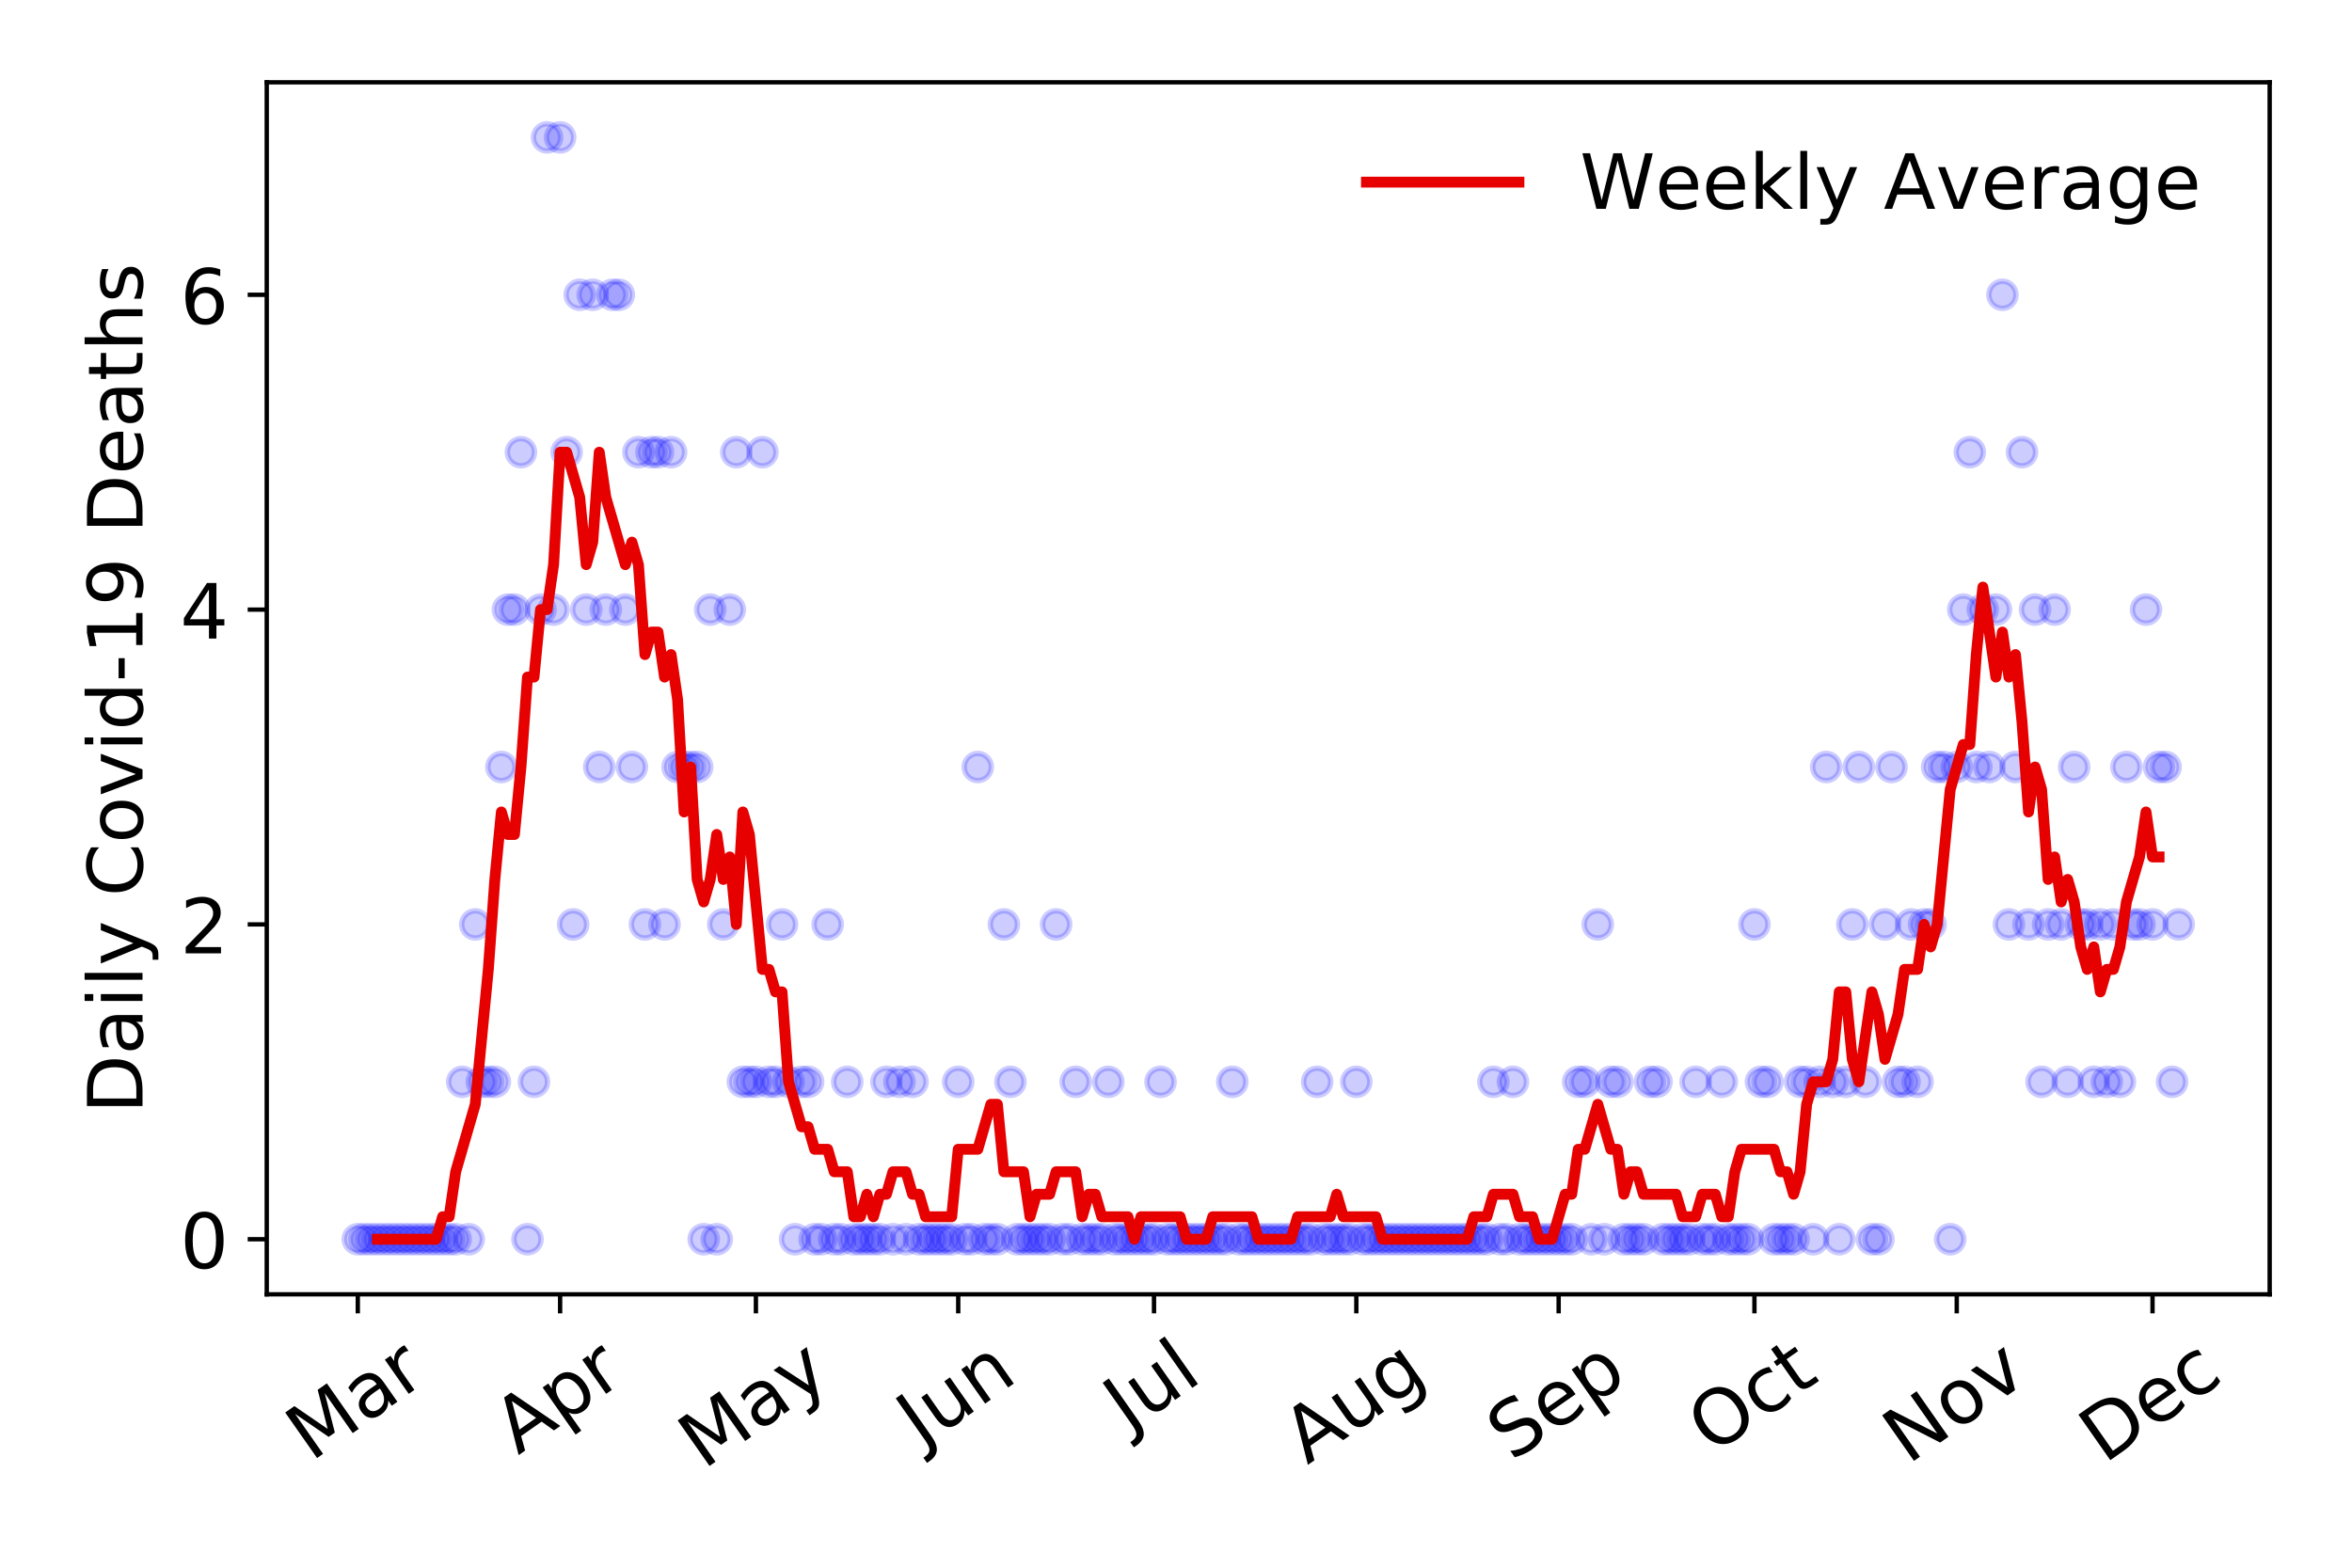 <?xml version="1.0" encoding="utf-8" standalone="no"?>
<!DOCTYPE svg PUBLIC "-//W3C//DTD SVG 1.1//EN"
  "http://www.w3.org/Graphics/SVG/1.1/DTD/svg11.dtd">
<!-- Created with matplotlib (https://matplotlib.org/) -->
<svg height="288pt" version="1.1" viewBox="0 0 432 288" width="432pt" xmlns="http://www.w3.org/2000/svg" xmlns:xlink="http://www.w3.org/1999/xlink">
 <defs>
  <style type="text/css">
*{stroke-linecap:butt;stroke-linejoin:round;}
  </style>
 </defs>
 <g id="figure_1">
  <g id="patch_1">
   <path d="M 0 288 
L 432 288 
L 432 0 
L 0 0 
z
" style="fill:#ffffff;"/>
  </g>
  <g id="axes_1">
   <g id="patch_2">
    <path d="M 48.995 237.778 
L 416.88 237.778 
L 416.88 15.12 
L 48.995 15.12 
z
" style="fill:#ffffff;"/>
   </g>
   <g id="matplotlib.axis_1">
    <g id="xtick_1">
     <g id="line2d_1">
      <defs>
       <path d="M 0 0 
L 0 3.5 
" id="mc344af1d83" style="stroke:#000000;stroke-width:0.8;"/>
      </defs>
      <g>
       <use style="stroke:#000000;stroke-width:0.8;" x="65.717" xlink:href="#mc344af1d83" y="237.778"/>
      </g>
     </g>
     <g id="text_1">
      <!-- Mar -->
      <defs>
       <path d="M 9.812 72.906 
L 24.516 72.906 
L 43.109 23.297 
L 61.812 72.906 
L 76.516 72.906 
L 76.516 0 
L 66.891 0 
L 66.891 64.016 
L 48.094 14.016 
L 38.188 14.016 
L 19.391 64.016 
L 19.391 0 
L 9.812 0 
z
" id="DejaVuSans-77"/>
       <path d="M 34.281 27.484 
Q 23.391 27.484 19.188 25 
Q 14.984 22.516 14.984 16.5 
Q 14.984 11.719 18.141 8.906 
Q 21.297 6.109 26.703 6.109 
Q 34.188 6.109 38.703 11.406 
Q 43.219 16.703 43.219 25.484 
L 43.219 27.484 
z
M 52.203 31.203 
L 52.203 0 
L 43.219 0 
L 43.219 8.297 
Q 40.141 3.328 35.547 0.953 
Q 30.953 -1.422 24.312 -1.422 
Q 15.922 -1.422 10.953 3.297 
Q 6 8.016 6 15.922 
Q 6 25.141 12.172 29.828 
Q 18.359 34.516 30.609 34.516 
L 43.219 34.516 
L 43.219 35.406 
Q 43.219 41.609 39.141 45 
Q 35.062 48.391 27.688 48.391 
Q 23 48.391 18.547 47.266 
Q 14.109 46.141 10.016 43.891 
L 10.016 52.203 
Q 14.938 54.109 19.578 55.047 
Q 24.219 56 28.609 56 
Q 40.484 56 46.344 49.844 
Q 52.203 43.703 52.203 31.203 
z
" id="DejaVuSans-97"/>
       <path d="M 41.109 46.297 
Q 39.594 47.172 37.812 47.578 
Q 36.031 48 33.891 48 
Q 26.266 48 22.188 43.047 
Q 18.109 38.094 18.109 28.812 
L 18.109 0 
L 9.078 0 
L 9.078 54.688 
L 18.109 54.688 
L 18.109 46.188 
Q 20.953 51.172 25.484 53.578 
Q 30.031 56 36.531 56 
Q 37.453 56 38.578 55.875 
Q 39.703 55.766 41.062 55.516 
z
" id="DejaVuSans-114"/>
      </defs>
      <g transform="translate(57.114 268.643)rotate(-35)scale(0.14 -0.14)">
       <use xlink:href="#DejaVuSans-77"/>
       <use x="86.279" xlink:href="#DejaVuSans-97"/>
       <use x="147.559" xlink:href="#DejaVuSans-114"/>
      </g>
     </g>
    </g>
    <g id="xtick_2">
     <g id="line2d_2">
      <g>
       <use style="stroke:#000000;stroke-width:0.8;" x="102.877" xlink:href="#mc344af1d83" y="237.778"/>
      </g>
     </g>
     <g id="text_2">
      <!-- Apr -->
      <defs>
       <path d="M 34.188 63.188 
L 20.797 26.906 
L 47.609 26.906 
z
M 28.609 72.906 
L 39.797 72.906 
L 67.578 0 
L 57.328 0 
L 50.688 18.703 
L 17.828 18.703 
L 11.188 0 
L 0.781 0 
z
" id="DejaVuSans-65"/>
       <path d="M 18.109 8.203 
L 18.109 -20.797 
L 9.078 -20.797 
L 9.078 54.688 
L 18.109 54.688 
L 18.109 46.391 
Q 20.953 51.266 25.266 53.625 
Q 29.594 56 35.594 56 
Q 45.562 56 51.781 48.094 
Q 58.016 40.188 58.016 27.297 
Q 58.016 14.406 51.781 6.484 
Q 45.562 -1.422 35.594 -1.422 
Q 29.594 -1.422 25.266 0.953 
Q 20.953 3.328 18.109 8.203 
z
M 48.688 27.297 
Q 48.688 37.203 44.609 42.844 
Q 40.531 48.484 33.406 48.484 
Q 26.266 48.484 22.188 42.844 
Q 18.109 37.203 18.109 27.297 
Q 18.109 17.391 22.188 11.75 
Q 26.266 6.109 33.406 6.109 
Q 40.531 6.109 44.609 11.75 
Q 48.688 17.391 48.688 27.297 
z
" id="DejaVuSans-112"/>
      </defs>
      <g transform="translate(95.173 267.384)rotate(-35)scale(0.14 -0.14)">
       <use xlink:href="#DejaVuSans-65"/>
       <use x="68.408" xlink:href="#DejaVuSans-112"/>
       <use x="131.885" xlink:href="#DejaVuSans-114"/>
      </g>
     </g>
    </g>
    <g id="xtick_3">
     <g id="line2d_3">
      <g>
       <use style="stroke:#000000;stroke-width:0.8;" x="138.839" xlink:href="#mc344af1d83" y="237.778"/>
      </g>
     </g>
     <g id="text_3">
      <!-- May -->
      <defs>
       <path d="M 32.172 -5.078 
Q 28.375 -14.844 24.75 -17.812 
Q 21.141 -20.797 15.094 -20.797 
L 7.906 -20.797 
L 7.906 -13.281 
L 13.188 -13.281 
Q 16.891 -13.281 18.938 -11.516 
Q 21 -9.766 23.484 -3.219 
L 25.094 0.875 
L 2.984 54.688 
L 12.5 54.688 
L 29.594 11.922 
L 46.688 54.688 
L 56.203 54.688 
z
" id="DejaVuSans-121"/>
      </defs>
      <g transform="translate(129.199 270.094)rotate(-35)scale(0.14 -0.14)">
       <use xlink:href="#DejaVuSans-77"/>
       <use x="86.279" xlink:href="#DejaVuSans-97"/>
       <use x="147.559" xlink:href="#DejaVuSans-121"/>
      </g>
     </g>
    </g>
    <g id="xtick_4">
     <g id="line2d_4">
      <g>
       <use style="stroke:#000000;stroke-width:0.8;" x="175.999" xlink:href="#mc344af1d83" y="237.778"/>
      </g>
     </g>
     <g id="text_4">
      <!-- Jun -->
      <defs>
       <path d="M 9.812 72.906 
L 19.672 72.906 
L 19.672 5.078 
Q 19.672 -8.109 14.672 -14.062 
Q 9.672 -20.016 -1.422 -20.016 
L -5.172 -20.016 
L -5.172 -11.719 
L -2.094 -11.719 
Q 4.438 -11.719 7.125 -8.047 
Q 9.812 -4.391 9.812 5.078 
z
" id="DejaVuSans-74"/>
       <path d="M 8.5 21.578 
L 8.5 54.688 
L 17.484 54.688 
L 17.484 21.922 
Q 17.484 14.156 20.5 10.266 
Q 23.531 6.391 29.594 6.391 
Q 36.859 6.391 41.078 11.031 
Q 45.312 15.672 45.312 23.688 
L 45.312 54.688 
L 54.297 54.688 
L 54.297 0 
L 45.312 0 
L 45.312 8.406 
Q 42.047 3.422 37.719 1 
Q 33.406 -1.422 27.688 -1.422 
Q 18.266 -1.422 13.375 4.438 
Q 8.5 10.297 8.5 21.578 
z
M 31.109 56 
z
" id="DejaVuSans-117"/>
       <path d="M 54.891 33.016 
L 54.891 0 
L 45.906 0 
L 45.906 32.719 
Q 45.906 40.484 42.875 44.328 
Q 39.844 48.188 33.797 48.188 
Q 26.516 48.188 22.312 43.547 
Q 18.109 38.922 18.109 30.906 
L 18.109 0 
L 9.078 0 
L 9.078 54.688 
L 18.109 54.688 
L 18.109 46.188 
Q 21.344 51.125 25.703 53.562 
Q 30.078 56 35.797 56 
Q 45.219 56 50.047 50.172 
Q 54.891 44.344 54.891 33.016 
z
" id="DejaVuSans-110"/>
      </defs>
      <g transform="translate(169.255 266.039)rotate(-35)scale(0.14 -0.14)">
       <use xlink:href="#DejaVuSans-74"/>
       <use x="29.492" xlink:href="#DejaVuSans-117"/>
       <use x="92.871" xlink:href="#DejaVuSans-110"/>
      </g>
     </g>
    </g>
    <g id="xtick_5">
     <g id="line2d_5">
      <g>
       <use style="stroke:#000000;stroke-width:0.8;" x="211.96" xlink:href="#mc344af1d83" y="237.778"/>
      </g>
     </g>
     <g id="text_5">
      <!-- Jul -->
      <defs>
       <path d="M 9.422 75.984 
L 18.406 75.984 
L 18.406 0 
L 9.422 0 
z
" id="DejaVuSans-108"/>
      </defs>
      <g transform="translate(207.257 263.181)rotate(-35)scale(0.14 -0.14)">
       <use xlink:href="#DejaVuSans-74"/>
       <use x="29.492" xlink:href="#DejaVuSans-117"/>
       <use x="92.871" xlink:href="#DejaVuSans-108"/>
      </g>
     </g>
    </g>
    <g id="xtick_6">
     <g id="line2d_6">
      <g>
       <use style="stroke:#000000;stroke-width:0.8;" x="249.12" xlink:href="#mc344af1d83" y="237.778"/>
      </g>
     </g>
     <g id="text_6">
      <!-- Aug -->
      <defs>
       <path d="M 45.406 27.984 
Q 45.406 37.75 41.375 43.109 
Q 37.359 48.484 30.078 48.484 
Q 22.859 48.484 18.828 43.109 
Q 14.797 37.75 14.797 27.984 
Q 14.797 18.266 18.828 12.891 
Q 22.859 7.516 30.078 7.516 
Q 37.359 7.516 41.375 12.891 
Q 45.406 18.266 45.406 27.984 
z
M 54.391 6.781 
Q 54.391 -7.172 48.188 -13.984 
Q 42 -20.797 29.203 -20.797 
Q 24.469 -20.797 20.266 -20.094 
Q 16.062 -19.391 12.109 -17.922 
L 12.109 -9.188 
Q 16.062 -11.328 19.922 -12.344 
Q 23.781 -13.375 27.781 -13.375 
Q 36.625 -13.375 41.016 -8.766 
Q 45.406 -4.156 45.406 5.172 
L 45.406 9.625 
Q 42.625 4.781 38.281 2.391 
Q 33.938 0 27.875 0 
Q 17.828 0 11.672 7.656 
Q 5.516 15.328 5.516 27.984 
Q 5.516 40.672 11.672 48.328 
Q 17.828 56 27.875 56 
Q 33.938 56 38.281 53.609 
Q 42.625 51.219 45.406 46.391 
L 45.406 54.688 
L 54.391 54.688 
z
" id="DejaVuSans-103"/>
      </defs>
      <g transform="translate(240.139 269.172)rotate(-35)scale(0.14 -0.14)">
       <use xlink:href="#DejaVuSans-65"/>
       <use x="68.408" xlink:href="#DejaVuSans-117"/>
       <use x="131.787" xlink:href="#DejaVuSans-103"/>
      </g>
     </g>
    </g>
    <g id="xtick_7">
     <g id="line2d_7">
      <g>
       <use style="stroke:#000000;stroke-width:0.8;" x="286.28" xlink:href="#mc344af1d83" y="237.778"/>
      </g>
     </g>
     <g id="text_7">
      <!-- Sep -->
      <defs>
       <path d="M 53.516 70.516 
L 53.516 60.891 
Q 47.906 63.578 42.922 64.891 
Q 37.938 66.219 33.297 66.219 
Q 25.25 66.219 20.875 63.094 
Q 16.5 59.969 16.5 54.203 
Q 16.5 49.359 19.406 46.891 
Q 22.312 44.438 30.422 42.922 
L 36.375 41.703 
Q 47.406 39.594 52.656 34.297 
Q 57.906 29 57.906 20.125 
Q 57.906 9.516 50.797 4.047 
Q 43.703 -1.422 29.984 -1.422 
Q 24.812 -1.422 18.969 -0.25 
Q 13.141 0.922 6.891 3.219 
L 6.891 13.375 
Q 12.891 10.016 18.656 8.297 
Q 24.422 6.594 29.984 6.594 
Q 38.422 6.594 43.016 9.906 
Q 47.609 13.234 47.609 19.391 
Q 47.609 24.75 44.312 27.781 
Q 41.016 30.812 33.5 32.328 
L 27.484 33.5 
Q 16.453 35.688 11.516 40.375 
Q 6.594 45.062 6.594 53.422 
Q 6.594 63.094 13.406 68.656 
Q 20.219 74.219 32.172 74.219 
Q 37.312 74.219 42.625 73.281 
Q 47.953 72.359 53.516 70.516 
z
" id="DejaVuSans-83"/>
       <path d="M 56.203 29.594 
L 56.203 25.203 
L 14.891 25.203 
Q 15.484 15.922 20.484 11.062 
Q 25.484 6.203 34.422 6.203 
Q 39.594 6.203 44.453 7.469 
Q 49.312 8.734 54.109 11.281 
L 54.109 2.781 
Q 49.266 0.734 44.188 -0.344 
Q 39.109 -1.422 33.891 -1.422 
Q 20.797 -1.422 13.156 6.188 
Q 5.516 13.812 5.516 26.812 
Q 5.516 40.234 12.766 48.109 
Q 20.016 56 32.328 56 
Q 43.359 56 49.781 48.891 
Q 56.203 41.797 56.203 29.594 
z
M 47.219 32.234 
Q 47.125 39.594 43.094 43.984 
Q 39.062 48.391 32.422 48.391 
Q 24.906 48.391 20.391 44.141 
Q 15.875 39.891 15.188 32.172 
z
" id="DejaVuSans-101"/>
      </defs>
      <g transform="translate(277.687 268.629)rotate(-35)scale(0.14 -0.14)">
       <use xlink:href="#DejaVuSans-83"/>
       <use x="63.477" xlink:href="#DejaVuSans-101"/>
       <use x="125" xlink:href="#DejaVuSans-112"/>
      </g>
     </g>
    </g>
    <g id="xtick_8">
     <g id="line2d_8">
      <g>
       <use style="stroke:#000000;stroke-width:0.8;" x="322.242" xlink:href="#mc344af1d83" y="237.778"/>
      </g>
     </g>
     <g id="text_8">
      <!-- Oct -->
      <defs>
       <path d="M 39.406 66.219 
Q 28.656 66.219 22.328 58.203 
Q 16.016 50.203 16.016 36.375 
Q 16.016 22.609 22.328 14.594 
Q 28.656 6.594 39.406 6.594 
Q 50.141 6.594 56.422 14.594 
Q 62.703 22.609 62.703 36.375 
Q 62.703 50.203 56.422 58.203 
Q 50.141 66.219 39.406 66.219 
z
M 39.406 74.219 
Q 54.734 74.219 63.906 63.938 
Q 73.094 53.656 73.094 36.375 
Q 73.094 19.141 63.906 8.859 
Q 54.734 -1.422 39.406 -1.422 
Q 24.031 -1.422 14.812 8.828 
Q 5.609 19.094 5.609 36.375 
Q 5.609 53.656 14.812 63.938 
Q 24.031 74.219 39.406 74.219 
z
" id="DejaVuSans-79"/>
       <path d="M 48.781 52.594 
L 48.781 44.188 
Q 44.969 46.297 41.141 47.344 
Q 37.312 48.391 33.406 48.391 
Q 24.656 48.391 19.812 42.844 
Q 14.984 37.312 14.984 27.297 
Q 14.984 17.281 19.812 11.734 
Q 24.656 6.203 33.406 6.203 
Q 37.312 6.203 41.141 7.25 
Q 44.969 8.297 48.781 10.406 
L 48.781 2.094 
Q 45.016 0.344 40.984 -0.531 
Q 36.969 -1.422 32.422 -1.422 
Q 20.062 -1.422 12.781 6.344 
Q 5.516 14.109 5.516 27.297 
Q 5.516 40.672 12.859 48.328 
Q 20.219 56 33.016 56 
Q 37.156 56 41.109 55.141 
Q 45.062 54.297 48.781 52.594 
z
" id="DejaVuSans-99"/>
       <path d="M 18.312 70.219 
L 18.312 54.688 
L 36.812 54.688 
L 36.812 47.703 
L 18.312 47.703 
L 18.312 18.016 
Q 18.312 11.328 20.141 9.422 
Q 21.969 7.516 27.594 7.516 
L 36.812 7.516 
L 36.812 0 
L 27.594 0 
Q 17.188 0 13.234 3.875 
Q 9.281 7.766 9.281 18.016 
L 9.281 47.703 
L 2.688 47.703 
L 2.688 54.688 
L 9.281 54.688 
L 9.281 70.219 
z
" id="DejaVuSans-116"/>
      </defs>
      <g transform="translate(314.543 267.377)rotate(-35)scale(0.14 -0.14)">
       <use xlink:href="#DejaVuSans-79"/>
       <use x="78.711" xlink:href="#DejaVuSans-99"/>
       <use x="133.691" xlink:href="#DejaVuSans-116"/>
      </g>
     </g>
    </g>
    <g id="xtick_9">
     <g id="line2d_9">
      <g>
       <use style="stroke:#000000;stroke-width:0.8;" x="359.402" xlink:href="#mc344af1d83" y="237.778"/>
      </g>
     </g>
     <g id="text_9">
      <!-- Nov -->
      <defs>
       <path d="M 9.812 72.906 
L 23.094 72.906 
L 55.422 11.922 
L 55.422 72.906 
L 64.984 72.906 
L 64.984 0 
L 51.703 0 
L 19.391 60.984 
L 19.391 0 
L 9.812 0 
z
" id="DejaVuSans-78"/>
       <path d="M 30.609 48.391 
Q 23.391 48.391 19.188 42.75 
Q 14.984 37.109 14.984 27.297 
Q 14.984 17.484 19.156 11.844 
Q 23.344 6.203 30.609 6.203 
Q 37.797 6.203 41.984 11.859 
Q 46.188 17.531 46.188 27.297 
Q 46.188 37.016 41.984 42.703 
Q 37.797 48.391 30.609 48.391 
z
M 30.609 56 
Q 42.328 56 49.016 48.375 
Q 55.719 40.766 55.719 27.297 
Q 55.719 13.875 49.016 6.219 
Q 42.328 -1.422 30.609 -1.422 
Q 18.844 -1.422 12.172 6.219 
Q 5.516 13.875 5.516 27.297 
Q 5.516 40.766 12.172 48.375 
Q 18.844 56 30.609 56 
z
" id="DejaVuSans-111"/>
       <path d="M 2.984 54.688 
L 12.5 54.688 
L 29.594 8.797 
L 46.688 54.688 
L 56.203 54.688 
L 35.688 0 
L 23.484 0 
z
" id="DejaVuSans-118"/>
      </defs>
      <g transform="translate(350.425 269.166)rotate(-35)scale(0.14 -0.14)">
       <use xlink:href="#DejaVuSans-78"/>
       <use x="74.805" xlink:href="#DejaVuSans-111"/>
       <use x="135.986" xlink:href="#DejaVuSans-118"/>
      </g>
     </g>
    </g>
    <g id="xtick_10">
     <g id="line2d_10">
      <g>
       <use style="stroke:#000000;stroke-width:0.8;" x="395.363" xlink:href="#mc344af1d83" y="237.778"/>
      </g>
     </g>
     <g id="text_10">
      <!-- Dec -->
      <defs>
       <path d="M 19.672 64.797 
L 19.672 8.109 
L 31.594 8.109 
Q 46.688 8.109 53.688 14.938 
Q 60.688 21.781 60.688 36.531 
Q 60.688 51.172 53.688 57.984 
Q 46.688 64.797 31.594 64.797 
z
M 9.812 72.906 
L 30.078 72.906 
Q 51.266 72.906 61.172 64.094 
Q 71.094 55.281 71.094 36.531 
Q 71.094 17.672 61.125 8.828 
Q 51.172 0 30.078 0 
L 9.812 0 
z
" id="DejaVuSans-68"/>
      </defs>
      <g transform="translate(386.483 269.032)rotate(-35)scale(0.14 -0.14)">
       <use xlink:href="#DejaVuSans-68"/>
       <use x="77.002" xlink:href="#DejaVuSans-101"/>
       <use x="138.525" xlink:href="#DejaVuSans-99"/>
      </g>
     </g>
    </g>
   </g>
   <g id="matplotlib.axis_2">
    <g id="ytick_1">
     <g id="line2d_11">
      <defs>
       <path d="M 0 0 
L -3.5 0 
" id="m3df2f49462" style="stroke:#000000;stroke-width:0.8;"/>
      </defs>
      <g>
       <use style="stroke:#000000;stroke-width:0.8;" x="48.995" xlink:href="#m3df2f49462" y="227.657"/>
      </g>
     </g>
     <g id="text_11">
      <!-- 0 -->
      <defs>
       <path d="M 31.781 66.406 
Q 24.172 66.406 20.328 58.906 
Q 16.5 51.422 16.5 36.375 
Q 16.5 21.391 20.328 13.891 
Q 24.172 6.391 31.781 6.391 
Q 39.453 6.391 43.281 13.891 
Q 47.125 21.391 47.125 36.375 
Q 47.125 51.422 43.281 58.906 
Q 39.453 66.406 31.781 66.406 
z
M 31.781 74.219 
Q 44.047 74.219 50.516 64.516 
Q 56.984 54.828 56.984 36.375 
Q 56.984 17.969 50.516 8.266 
Q 44.047 -1.422 31.781 -1.422 
Q 19.531 -1.422 13.062 8.266 
Q 6.594 17.969 6.594 36.375 
Q 6.594 54.828 13.062 64.516 
Q 19.531 74.219 31.781 74.219 
z
" id="DejaVuSans-48"/>
      </defs>
      <g transform="translate(33.087 232.976)scale(0.14 -0.14)">
       <use xlink:href="#DejaVuSans-48"/>
      </g>
     </g>
    </g>
    <g id="ytick_2">
     <g id="line2d_12">
      <g>
       <use style="stroke:#000000;stroke-width:0.8;" x="48.995" xlink:href="#m3df2f49462" y="169.824"/>
      </g>
     </g>
     <g id="text_12">
      <!-- 2 -->
      <defs>
       <path d="M 19.188 8.297 
L 53.609 8.297 
L 53.609 0 
L 7.328 0 
L 7.328 8.297 
Q 12.938 14.109 22.625 23.891 
Q 32.328 33.688 34.812 36.531 
Q 39.547 41.844 41.422 45.531 
Q 43.312 49.219 43.312 52.781 
Q 43.312 58.594 39.234 62.25 
Q 35.156 65.922 28.609 65.922 
Q 23.969 65.922 18.812 64.312 
Q 13.672 62.703 7.812 59.422 
L 7.812 69.391 
Q 13.766 71.781 18.938 73 
Q 24.125 74.219 28.422 74.219 
Q 39.75 74.219 46.484 68.547 
Q 53.219 62.891 53.219 53.422 
Q 53.219 48.922 51.531 44.891 
Q 49.859 40.875 45.406 35.406 
Q 44.188 33.984 37.641 27.219 
Q 31.109 20.453 19.188 8.297 
z
" id="DejaVuSans-50"/>
      </defs>
      <g transform="translate(33.087 175.143)scale(0.14 -0.14)">
       <use xlink:href="#DejaVuSans-50"/>
      </g>
     </g>
    </g>
    <g id="ytick_3">
     <g id="line2d_13">
      <g>
       <use style="stroke:#000000;stroke-width:0.8;" x="48.995" xlink:href="#m3df2f49462" y="111.991"/>
      </g>
     </g>
     <g id="text_13">
      <!-- 4 -->
      <defs>
       <path d="M 37.797 64.312 
L 12.891 25.391 
L 37.797 25.391 
z
M 35.203 72.906 
L 47.609 72.906 
L 47.609 25.391 
L 58.016 25.391 
L 58.016 17.188 
L 47.609 17.188 
L 47.609 0 
L 37.797 0 
L 37.797 17.188 
L 4.891 17.188 
L 4.891 26.703 
z
" id="DejaVuSans-52"/>
      </defs>
      <g transform="translate(33.087 117.31)scale(0.14 -0.14)">
       <use xlink:href="#DejaVuSans-52"/>
      </g>
     </g>
    </g>
    <g id="ytick_4">
     <g id="line2d_14">
      <g>
       <use style="stroke:#000000;stroke-width:0.8;" x="48.995" xlink:href="#m3df2f49462" y="54.157"/>
      </g>
     </g>
     <g id="text_14">
      <!-- 6 -->
      <defs>
       <path d="M 33.016 40.375 
Q 26.375 40.375 22.484 35.828 
Q 18.609 31.297 18.609 23.391 
Q 18.609 15.531 22.484 10.953 
Q 26.375 6.391 33.016 6.391 
Q 39.656 6.391 43.531 10.953 
Q 47.406 15.531 47.406 23.391 
Q 47.406 31.297 43.531 35.828 
Q 39.656 40.375 33.016 40.375 
z
M 52.594 71.297 
L 52.594 62.312 
Q 48.875 64.062 45.094 64.984 
Q 41.312 65.922 37.594 65.922 
Q 27.828 65.922 22.672 59.328 
Q 17.531 52.734 16.797 39.406 
Q 19.672 43.656 24.016 45.922 
Q 28.375 48.188 33.594 48.188 
Q 44.578 48.188 50.953 41.516 
Q 57.328 34.859 57.328 23.391 
Q 57.328 12.156 50.688 5.359 
Q 44.047 -1.422 33.016 -1.422 
Q 20.359 -1.422 13.672 8.266 
Q 6.984 17.969 6.984 36.375 
Q 6.984 53.656 15.188 63.938 
Q 23.391 74.219 37.203 74.219 
Q 40.922 74.219 44.703 73.484 
Q 48.484 72.75 52.594 71.297 
z
" id="DejaVuSans-54"/>
      </defs>
      <g transform="translate(33.087 59.476)scale(0.14 -0.14)">
       <use xlink:href="#DejaVuSans-54"/>
      </g>
     </g>
    </g>
    <g id="text_15">
     <!-- Daily Covid-19 Deaths -->
     <defs>
      <path d="M 9.422 54.688 
L 18.406 54.688 
L 18.406 0 
L 9.422 0 
z
M 9.422 75.984 
L 18.406 75.984 
L 18.406 64.594 
L 9.422 64.594 
z
" id="DejaVuSans-105"/>
      <path id="DejaVuSans-32"/>
      <path d="M 64.406 67.281 
L 64.406 56.891 
Q 59.422 61.531 53.781 63.812 
Q 48.141 66.109 41.797 66.109 
Q 29.297 66.109 22.656 58.469 
Q 16.016 50.828 16.016 36.375 
Q 16.016 21.969 22.656 14.328 
Q 29.297 6.688 41.797 6.688 
Q 48.141 6.688 53.781 8.984 
Q 59.422 11.281 64.406 15.922 
L 64.406 5.609 
Q 59.234 2.094 53.438 0.328 
Q 47.656 -1.422 41.219 -1.422 
Q 24.656 -1.422 15.125 8.703 
Q 5.609 18.844 5.609 36.375 
Q 5.609 53.953 15.125 64.078 
Q 24.656 74.219 41.219 74.219 
Q 47.75 74.219 53.531 72.484 
Q 59.328 70.75 64.406 67.281 
z
" id="DejaVuSans-67"/>
      <path d="M 45.406 46.391 
L 45.406 75.984 
L 54.391 75.984 
L 54.391 0 
L 45.406 0 
L 45.406 8.203 
Q 42.578 3.328 38.25 0.953 
Q 33.938 -1.422 27.875 -1.422 
Q 17.969 -1.422 11.734 6.484 
Q 5.516 14.406 5.516 27.297 
Q 5.516 40.188 11.734 48.094 
Q 17.969 56 27.875 56 
Q 33.938 56 38.25 53.625 
Q 42.578 51.266 45.406 46.391 
z
M 14.797 27.297 
Q 14.797 17.391 18.875 11.75 
Q 22.953 6.109 30.078 6.109 
Q 37.203 6.109 41.297 11.75 
Q 45.406 17.391 45.406 27.297 
Q 45.406 37.203 41.297 42.844 
Q 37.203 48.484 30.078 48.484 
Q 22.953 48.484 18.875 42.844 
Q 14.797 37.203 14.797 27.297 
z
" id="DejaVuSans-100"/>
      <path d="M 4.891 31.391 
L 31.203 31.391 
L 31.203 23.391 
L 4.891 23.391 
z
" id="DejaVuSans-45"/>
      <path d="M 12.406 8.297 
L 28.516 8.297 
L 28.516 63.922 
L 10.984 60.406 
L 10.984 69.391 
L 28.422 72.906 
L 38.281 72.906 
L 38.281 8.297 
L 54.391 8.297 
L 54.391 0 
L 12.406 0 
z
" id="DejaVuSans-49"/>
      <path d="M 10.984 1.516 
L 10.984 10.5 
Q 14.703 8.734 18.5 7.812 
Q 22.312 6.891 25.984 6.891 
Q 35.75 6.891 40.891 13.453 
Q 46.047 20.016 46.781 33.406 
Q 43.953 29.203 39.594 26.953 
Q 35.25 24.703 29.984 24.703 
Q 19.047 24.703 12.672 31.312 
Q 6.297 37.938 6.297 49.422 
Q 6.297 60.641 12.938 67.422 
Q 19.578 74.219 30.609 74.219 
Q 43.266 74.219 49.922 64.516 
Q 56.594 54.828 56.594 36.375 
Q 56.594 19.141 48.406 8.859 
Q 40.234 -1.422 26.422 -1.422 
Q 22.703 -1.422 18.891 -0.688 
Q 15.094 0.047 10.984 1.516 
z
M 30.609 32.422 
Q 37.25 32.422 41.125 36.953 
Q 45.016 41.5 45.016 49.422 
Q 45.016 57.281 41.125 61.844 
Q 37.25 66.406 30.609 66.406 
Q 23.969 66.406 20.094 61.844 
Q 16.219 57.281 16.219 49.422 
Q 16.219 41.5 20.094 36.953 
Q 23.969 32.422 30.609 32.422 
z
" id="DejaVuSans-57"/>
      <path d="M 54.891 33.016 
L 54.891 0 
L 45.906 0 
L 45.906 32.719 
Q 45.906 40.484 42.875 44.328 
Q 39.844 48.188 33.797 48.188 
Q 26.516 48.188 22.312 43.547 
Q 18.109 38.922 18.109 30.906 
L 18.109 0 
L 9.078 0 
L 9.078 75.984 
L 18.109 75.984 
L 18.109 46.188 
Q 21.344 51.125 25.703 53.562 
Q 30.078 56 35.797 56 
Q 45.219 56 50.047 50.172 
Q 54.891 44.344 54.891 33.016 
z
" id="DejaVuSans-104"/>
      <path d="M 44.281 53.078 
L 44.281 44.578 
Q 40.484 46.531 36.375 47.5 
Q 32.281 48.484 27.875 48.484 
Q 21.188 48.484 17.844 46.438 
Q 14.5 44.391 14.5 40.281 
Q 14.5 37.156 16.891 35.375 
Q 19.281 33.594 26.516 31.984 
L 29.594 31.297 
Q 39.156 29.25 43.188 25.516 
Q 47.219 21.781 47.219 15.094 
Q 47.219 7.469 41.188 3.016 
Q 35.156 -1.422 24.609 -1.422 
Q 20.219 -1.422 15.453 -0.562 
Q 10.688 0.297 5.422 2 
L 5.422 11.281 
Q 10.406 8.688 15.234 7.391 
Q 20.062 6.109 24.812 6.109 
Q 31.156 6.109 34.562 8.281 
Q 37.984 10.453 37.984 14.406 
Q 37.984 18.062 35.516 20.016 
Q 33.062 21.969 24.703 23.781 
L 21.578 24.516 
Q 13.234 26.266 9.516 29.906 
Q 5.812 33.547 5.812 39.891 
Q 5.812 47.609 11.281 51.797 
Q 16.75 56 26.812 56 
Q 31.781 56 36.172 55.266 
Q 40.578 54.547 44.281 53.078 
z
" id="DejaVuSans-115"/>
     </defs>
     <g transform="translate(26.176 204.56)rotate(-90)scale(0.14 -0.14)">
      <use xlink:href="#DejaVuSans-68"/>
      <use x="77.002" xlink:href="#DejaVuSans-97"/>
      <use x="138.281" xlink:href="#DejaVuSans-105"/>
      <use x="166.064" xlink:href="#DejaVuSans-108"/>
      <use x="193.848" xlink:href="#DejaVuSans-121"/>
      <use x="253.027" xlink:href="#DejaVuSans-32"/>
      <use x="284.814" xlink:href="#DejaVuSans-67"/>
      <use x="354.639" xlink:href="#DejaVuSans-111"/>
      <use x="415.82" xlink:href="#DejaVuSans-118"/>
      <use x="475" xlink:href="#DejaVuSans-105"/>
      <use x="502.783" xlink:href="#DejaVuSans-100"/>
      <use x="566.26" xlink:href="#DejaVuSans-45"/>
      <use x="602.344" xlink:href="#DejaVuSans-49"/>
      <use x="665.967" xlink:href="#DejaVuSans-57"/>
      <use x="729.59" xlink:href="#DejaVuSans-32"/>
      <use x="761.377" xlink:href="#DejaVuSans-68"/>
      <use x="838.379" xlink:href="#DejaVuSans-101"/>
      <use x="899.902" xlink:href="#DejaVuSans-97"/>
      <use x="961.182" xlink:href="#DejaVuSans-116"/>
      <use x="1000.391" xlink:href="#DejaVuSans-104"/>
      <use x="1063.77" xlink:href="#DejaVuSans-115"/>
     </g>
    </g>
   </g>
   <g id="line2d_15">
    <defs>
     <path d="M 0 2.5 
C 0.663 2.5 1.299 2.237 1.768 1.768 
C 2.237 1.299 2.5 0.663 2.5 0 
C 2.5 -0.663 2.237 -1.299 1.768 -1.768 
C 1.299 -2.237 0.663 -2.5 0 -2.5 
C -0.663 -2.5 -1.299 -2.237 -1.768 -1.768 
C -2.237 -1.299 -2.5 -0.663 -2.5 0 
C -2.5 0.663 -2.237 1.299 -1.768 1.768 
C -1.299 2.237 -0.663 2.5 0 2.5 
z
" id="m6e0b01b4ef" style="stroke:#0000ff;stroke-opacity:0.2;"/>
    </defs>
    <g clip-path="url(#pb24ed71636)">
     <use style="fill:#0000ff;fill-opacity:0.2;stroke:#0000ff;stroke-opacity:0.2;" x="65.717" xlink:href="#m6e0b01b4ef" y="227.657"/>
     <use style="fill:#0000ff;fill-opacity:0.2;stroke:#0000ff;stroke-opacity:0.2;" x="66.916" xlink:href="#m6e0b01b4ef" y="227.657"/>
     <use style="fill:#0000ff;fill-opacity:0.2;stroke:#0000ff;stroke-opacity:0.2;" x="68.114" xlink:href="#m6e0b01b4ef" y="227.657"/>
     <use style="fill:#0000ff;fill-opacity:0.2;stroke:#0000ff;stroke-opacity:0.2;" x="69.313" xlink:href="#m6e0b01b4ef" y="227.657"/>
     <use style="fill:#0000ff;fill-opacity:0.2;stroke:#0000ff;stroke-opacity:0.2;" x="70.512" xlink:href="#m6e0b01b4ef" y="227.657"/>
     <use style="fill:#0000ff;fill-opacity:0.2;stroke:#0000ff;stroke-opacity:0.2;" x="71.711" xlink:href="#m6e0b01b4ef" y="227.657"/>
     <use style="fill:#0000ff;fill-opacity:0.2;stroke:#0000ff;stroke-opacity:0.2;" x="72.909" xlink:href="#m6e0b01b4ef" y="227.657"/>
     <use style="fill:#0000ff;fill-opacity:0.2;stroke:#0000ff;stroke-opacity:0.2;" x="74.108" xlink:href="#m6e0b01b4ef" y="227.657"/>
     <use style="fill:#0000ff;fill-opacity:0.2;stroke:#0000ff;stroke-opacity:0.2;" x="75.307" xlink:href="#m6e0b01b4ef" y="227.657"/>
     <use style="fill:#0000ff;fill-opacity:0.2;stroke:#0000ff;stroke-opacity:0.2;" x="76.505" xlink:href="#m6e0b01b4ef" y="227.657"/>
     <use style="fill:#0000ff;fill-opacity:0.2;stroke:#0000ff;stroke-opacity:0.2;" x="77.704" xlink:href="#m6e0b01b4ef" y="227.657"/>
     <use style="fill:#0000ff;fill-opacity:0.2;stroke:#0000ff;stroke-opacity:0.2;" x="78.903" xlink:href="#m6e0b01b4ef" y="227.657"/>
     <use style="fill:#0000ff;fill-opacity:0.2;stroke:#0000ff;stroke-opacity:0.2;" x="80.102" xlink:href="#m6e0b01b4ef" y="227.657"/>
     <use style="fill:#0000ff;fill-opacity:0.2;stroke:#0000ff;stroke-opacity:0.2;" x="81.3" xlink:href="#m6e0b01b4ef" y="227.657"/>
     <use style="fill:#0000ff;fill-opacity:0.2;stroke:#0000ff;stroke-opacity:0.2;" x="82.499" xlink:href="#m6e0b01b4ef" y="227.657"/>
     <use style="fill:#0000ff;fill-opacity:0.2;stroke:#0000ff;stroke-opacity:0.2;" x="83.698" xlink:href="#m6e0b01b4ef" y="227.657"/>
     <use style="fill:#0000ff;fill-opacity:0.2;stroke:#0000ff;stroke-opacity:0.2;" x="84.896" xlink:href="#m6e0b01b4ef" y="198.741"/>
     <use style="fill:#0000ff;fill-opacity:0.2;stroke:#0000ff;stroke-opacity:0.2;" x="86.095" xlink:href="#m6e0b01b4ef" y="227.657"/>
     <use style="fill:#0000ff;fill-opacity:0.2;stroke:#0000ff;stroke-opacity:0.2;" x="87.294" xlink:href="#m6e0b01b4ef" y="169.824"/>
     <use style="fill:#0000ff;fill-opacity:0.2;stroke:#0000ff;stroke-opacity:0.2;" x="88.493" xlink:href="#m6e0b01b4ef" y="198.741"/>
     <use style="fill:#0000ff;fill-opacity:0.2;stroke:#0000ff;stroke-opacity:0.2;" x="89.691" xlink:href="#m6e0b01b4ef" y="198.741"/>
     <use style="fill:#0000ff;fill-opacity:0.2;stroke:#0000ff;stroke-opacity:0.2;" x="90.89" xlink:href="#m6e0b01b4ef" y="198.741"/>
     <use style="fill:#0000ff;fill-opacity:0.2;stroke:#0000ff;stroke-opacity:0.2;" x="92.089" xlink:href="#m6e0b01b4ef" y="140.907"/>
     <use style="fill:#0000ff;fill-opacity:0.2;stroke:#0000ff;stroke-opacity:0.2;" x="93.287" xlink:href="#m6e0b01b4ef" y="111.991"/>
     <use style="fill:#0000ff;fill-opacity:0.2;stroke:#0000ff;stroke-opacity:0.2;" x="94.486" xlink:href="#m6e0b01b4ef" y="111.991"/>
     <use style="fill:#0000ff;fill-opacity:0.2;stroke:#0000ff;stroke-opacity:0.2;" x="95.685" xlink:href="#m6e0b01b4ef" y="83.074"/>
     <use style="fill:#0000ff;fill-opacity:0.2;stroke:#0000ff;stroke-opacity:0.2;" x="96.884" xlink:href="#m6e0b01b4ef" y="227.657"/>
     <use style="fill:#0000ff;fill-opacity:0.2;stroke:#0000ff;stroke-opacity:0.2;" x="98.082" xlink:href="#m6e0b01b4ef" y="198.741"/>
     <use style="fill:#0000ff;fill-opacity:0.2;stroke:#0000ff;stroke-opacity:0.2;" x="99.281" xlink:href="#m6e0b01b4ef" y="111.991"/>
     <use style="fill:#0000ff;fill-opacity:0.2;stroke:#0000ff;stroke-opacity:0.2;" x="100.48" xlink:href="#m6e0b01b4ef" y="25.241"/>
     <use style="fill:#0000ff;fill-opacity:0.2;stroke:#0000ff;stroke-opacity:0.2;" x="101.678" xlink:href="#m6e0b01b4ef" y="111.991"/>
     <use style="fill:#0000ff;fill-opacity:0.2;stroke:#0000ff;stroke-opacity:0.2;" x="102.877" xlink:href="#m6e0b01b4ef" y="25.241"/>
     <use style="fill:#0000ff;fill-opacity:0.2;stroke:#0000ff;stroke-opacity:0.2;" x="104.076" xlink:href="#m6e0b01b4ef" y="83.074"/>
     <use style="fill:#0000ff;fill-opacity:0.2;stroke:#0000ff;stroke-opacity:0.2;" x="105.275" xlink:href="#m6e0b01b4ef" y="169.824"/>
     <use style="fill:#0000ff;fill-opacity:0.2;stroke:#0000ff;stroke-opacity:0.2;" x="106.473" xlink:href="#m6e0b01b4ef" y="54.157"/>
     <use style="fill:#0000ff;fill-opacity:0.2;stroke:#0000ff;stroke-opacity:0.2;" x="107.672" xlink:href="#m6e0b01b4ef" y="111.991"/>
     <use style="fill:#0000ff;fill-opacity:0.2;stroke:#0000ff;stroke-opacity:0.2;" x="108.871" xlink:href="#m6e0b01b4ef" y="54.157"/>
     <use style="fill:#0000ff;fill-opacity:0.2;stroke:#0000ff;stroke-opacity:0.2;" x="110.069" xlink:href="#m6e0b01b4ef" y="140.907"/>
     <use style="fill:#0000ff;fill-opacity:0.2;stroke:#0000ff;stroke-opacity:0.2;" x="111.268" xlink:href="#m6e0b01b4ef" y="111.991"/>
     <use style="fill:#0000ff;fill-opacity:0.2;stroke:#0000ff;stroke-opacity:0.2;" x="112.467" xlink:href="#m6e0b01b4ef" y="54.157"/>
     <use style="fill:#0000ff;fill-opacity:0.2;stroke:#0000ff;stroke-opacity:0.2;" x="113.666" xlink:href="#m6e0b01b4ef" y="54.157"/>
     <use style="fill:#0000ff;fill-opacity:0.2;stroke:#0000ff;stroke-opacity:0.2;" x="114.864" xlink:href="#m6e0b01b4ef" y="111.991"/>
     <use style="fill:#0000ff;fill-opacity:0.2;stroke:#0000ff;stroke-opacity:0.2;" x="116.063" xlink:href="#m6e0b01b4ef" y="140.907"/>
     <use style="fill:#0000ff;fill-opacity:0.2;stroke:#0000ff;stroke-opacity:0.2;" x="117.262" xlink:href="#m6e0b01b4ef" y="83.074"/>
     <use style="fill:#0000ff;fill-opacity:0.2;stroke:#0000ff;stroke-opacity:0.2;" x="118.46" xlink:href="#m6e0b01b4ef" y="169.824"/>
     <use style="fill:#0000ff;fill-opacity:0.2;stroke:#0000ff;stroke-opacity:0.2;" x="119.659" xlink:href="#m6e0b01b4ef" y="83.074"/>
     <use style="fill:#0000ff;fill-opacity:0.2;stroke:#0000ff;stroke-opacity:0.2;" x="120.858" xlink:href="#m6e0b01b4ef" y="83.074"/>
     <use style="fill:#0000ff;fill-opacity:0.2;stroke:#0000ff;stroke-opacity:0.2;" x="122.057" xlink:href="#m6e0b01b4ef" y="169.824"/>
     <use style="fill:#0000ff;fill-opacity:0.2;stroke:#0000ff;stroke-opacity:0.2;" x="123.255" xlink:href="#m6e0b01b4ef" y="83.074"/>
     <use style="fill:#0000ff;fill-opacity:0.2;stroke:#0000ff;stroke-opacity:0.2;" x="124.454" xlink:href="#m6e0b01b4ef" y="140.907"/>
     <use style="fill:#0000ff;fill-opacity:0.2;stroke:#0000ff;stroke-opacity:0.2;" x="125.653" xlink:href="#m6e0b01b4ef" y="140.907"/>
     <use style="fill:#0000ff;fill-opacity:0.2;stroke:#0000ff;stroke-opacity:0.2;" x="126.851" xlink:href="#m6e0b01b4ef" y="140.907"/>
     <use style="fill:#0000ff;fill-opacity:0.2;stroke:#0000ff;stroke-opacity:0.2;" x="128.05" xlink:href="#m6e0b01b4ef" y="140.907"/>
     <use style="fill:#0000ff;fill-opacity:0.2;stroke:#0000ff;stroke-opacity:0.2;" x="129.249" xlink:href="#m6e0b01b4ef" y="227.657"/>
     <use style="fill:#0000ff;fill-opacity:0.2;stroke:#0000ff;stroke-opacity:0.2;" x="130.448" xlink:href="#m6e0b01b4ef" y="111.991"/>
     <use style="fill:#0000ff;fill-opacity:0.2;stroke:#0000ff;stroke-opacity:0.2;" x="131.646" xlink:href="#m6e0b01b4ef" y="227.657"/>
     <use style="fill:#0000ff;fill-opacity:0.2;stroke:#0000ff;stroke-opacity:0.2;" x="132.845" xlink:href="#m6e0b01b4ef" y="169.824"/>
     <use style="fill:#0000ff;fill-opacity:0.2;stroke:#0000ff;stroke-opacity:0.2;" x="134.044" xlink:href="#m6e0b01b4ef" y="111.991"/>
     <use style="fill:#0000ff;fill-opacity:0.2;stroke:#0000ff;stroke-opacity:0.2;" x="135.242" xlink:href="#m6e0b01b4ef" y="83.074"/>
     <use style="fill:#0000ff;fill-opacity:0.2;stroke:#0000ff;stroke-opacity:0.2;" x="136.441" xlink:href="#m6e0b01b4ef" y="198.741"/>
     <use style="fill:#0000ff;fill-opacity:0.2;stroke:#0000ff;stroke-opacity:0.2;" x="137.64" xlink:href="#m6e0b01b4ef" y="198.741"/>
     <use style="fill:#0000ff;fill-opacity:0.2;stroke:#0000ff;stroke-opacity:0.2;" x="138.839" xlink:href="#m6e0b01b4ef" y="198.741"/>
     <use style="fill:#0000ff;fill-opacity:0.2;stroke:#0000ff;stroke-opacity:0.2;" x="140.037" xlink:href="#m6e0b01b4ef" y="83.074"/>
     <use style="fill:#0000ff;fill-opacity:0.2;stroke:#0000ff;stroke-opacity:0.2;" x="141.236" xlink:href="#m6e0b01b4ef" y="198.741"/>
     <use style="fill:#0000ff;fill-opacity:0.2;stroke:#0000ff;stroke-opacity:0.2;" x="142.435" xlink:href="#m6e0b01b4ef" y="198.741"/>
     <use style="fill:#0000ff;fill-opacity:0.2;stroke:#0000ff;stroke-opacity:0.2;" x="143.633" xlink:href="#m6e0b01b4ef" y="169.824"/>
     <use style="fill:#0000ff;fill-opacity:0.2;stroke:#0000ff;stroke-opacity:0.2;" x="144.832" xlink:href="#m6e0b01b4ef" y="198.741"/>
     <use style="fill:#0000ff;fill-opacity:0.2;stroke:#0000ff;stroke-opacity:0.2;" x="146.031" xlink:href="#m6e0b01b4ef" y="227.657"/>
     <use style="fill:#0000ff;fill-opacity:0.2;stroke:#0000ff;stroke-opacity:0.2;" x="147.23" xlink:href="#m6e0b01b4ef" y="198.741"/>
     <use style="fill:#0000ff;fill-opacity:0.2;stroke:#0000ff;stroke-opacity:0.2;" x="148.428" xlink:href="#m6e0b01b4ef" y="198.741"/>
     <use style="fill:#0000ff;fill-opacity:0.2;stroke:#0000ff;stroke-opacity:0.2;" x="149.627" xlink:href="#m6e0b01b4ef" y="227.657"/>
     <use style="fill:#0000ff;fill-opacity:0.2;stroke:#0000ff;stroke-opacity:0.2;" x="150.826" xlink:href="#m6e0b01b4ef" y="227.657"/>
     <use style="fill:#0000ff;fill-opacity:0.2;stroke:#0000ff;stroke-opacity:0.2;" x="152.024" xlink:href="#m6e0b01b4ef" y="169.824"/>
     <use style="fill:#0000ff;fill-opacity:0.2;stroke:#0000ff;stroke-opacity:0.2;" x="153.223" xlink:href="#m6e0b01b4ef" y="227.657"/>
     <use style="fill:#0000ff;fill-opacity:0.2;stroke:#0000ff;stroke-opacity:0.2;" x="154.422" xlink:href="#m6e0b01b4ef" y="227.657"/>
     <use style="fill:#0000ff;fill-opacity:0.2;stroke:#0000ff;stroke-opacity:0.2;" x="155.621" xlink:href="#m6e0b01b4ef" y="198.741"/>
     <use style="fill:#0000ff;fill-opacity:0.2;stroke:#0000ff;stroke-opacity:0.2;" x="156.819" xlink:href="#m6e0b01b4ef" y="227.657"/>
     <use style="fill:#0000ff;fill-opacity:0.2;stroke:#0000ff;stroke-opacity:0.2;" x="158.018" xlink:href="#m6e0b01b4ef" y="227.657"/>
     <use style="fill:#0000ff;fill-opacity:0.2;stroke:#0000ff;stroke-opacity:0.2;" x="159.217" xlink:href="#m6e0b01b4ef" y="227.657"/>
     <use style="fill:#0000ff;fill-opacity:0.2;stroke:#0000ff;stroke-opacity:0.2;" x="160.415" xlink:href="#m6e0b01b4ef" y="227.657"/>
     <use style="fill:#0000ff;fill-opacity:0.2;stroke:#0000ff;stroke-opacity:0.2;" x="161.614" xlink:href="#m6e0b01b4ef" y="227.657"/>
     <use style="fill:#0000ff;fill-opacity:0.2;stroke:#0000ff;stroke-opacity:0.2;" x="162.813" xlink:href="#m6e0b01b4ef" y="198.741"/>
     <use style="fill:#0000ff;fill-opacity:0.2;stroke:#0000ff;stroke-opacity:0.2;" x="164.012" xlink:href="#m6e0b01b4ef" y="227.657"/>
     <use style="fill:#0000ff;fill-opacity:0.2;stroke:#0000ff;stroke-opacity:0.2;" x="165.21" xlink:href="#m6e0b01b4ef" y="198.741"/>
     <use style="fill:#0000ff;fill-opacity:0.2;stroke:#0000ff;stroke-opacity:0.2;" x="166.409" xlink:href="#m6e0b01b4ef" y="227.657"/>
     <use style="fill:#0000ff;fill-opacity:0.2;stroke:#0000ff;stroke-opacity:0.2;" x="167.608" xlink:href="#m6e0b01b4ef" y="198.741"/>
     <use style="fill:#0000ff;fill-opacity:0.2;stroke:#0000ff;stroke-opacity:0.2;" x="168.806" xlink:href="#m6e0b01b4ef" y="227.657"/>
     <use style="fill:#0000ff;fill-opacity:0.2;stroke:#0000ff;stroke-opacity:0.2;" x="170.005" xlink:href="#m6e0b01b4ef" y="227.657"/>
     <use style="fill:#0000ff;fill-opacity:0.2;stroke:#0000ff;stroke-opacity:0.2;" x="171.204" xlink:href="#m6e0b01b4ef" y="227.657"/>
     <use style="fill:#0000ff;fill-opacity:0.2;stroke:#0000ff;stroke-opacity:0.2;" x="172.402" xlink:href="#m6e0b01b4ef" y="227.657"/>
     <use style="fill:#0000ff;fill-opacity:0.2;stroke:#0000ff;stroke-opacity:0.2;" x="173.601" xlink:href="#m6e0b01b4ef" y="227.657"/>
     <use style="fill:#0000ff;fill-opacity:0.2;stroke:#0000ff;stroke-opacity:0.2;" x="174.8" xlink:href="#m6e0b01b4ef" y="227.657"/>
     <use style="fill:#0000ff;fill-opacity:0.2;stroke:#0000ff;stroke-opacity:0.2;" x="175.999" xlink:href="#m6e0b01b4ef" y="198.741"/>
     <use style="fill:#0000ff;fill-opacity:0.2;stroke:#0000ff;stroke-opacity:0.2;" x="177.197" xlink:href="#m6e0b01b4ef" y="227.657"/>
     <use style="fill:#0000ff;fill-opacity:0.2;stroke:#0000ff;stroke-opacity:0.2;" x="178.396" xlink:href="#m6e0b01b4ef" y="227.657"/>
     <use style="fill:#0000ff;fill-opacity:0.2;stroke:#0000ff;stroke-opacity:0.2;" x="179.595" xlink:href="#m6e0b01b4ef" y="140.907"/>
     <use style="fill:#0000ff;fill-opacity:0.2;stroke:#0000ff;stroke-opacity:0.2;" x="180.793" xlink:href="#m6e0b01b4ef" y="227.657"/>
     <use style="fill:#0000ff;fill-opacity:0.2;stroke:#0000ff;stroke-opacity:0.2;" x="181.992" xlink:href="#m6e0b01b4ef" y="227.657"/>
     <use style="fill:#0000ff;fill-opacity:0.2;stroke:#0000ff;stroke-opacity:0.2;" x="183.191" xlink:href="#m6e0b01b4ef" y="227.657"/>
     <use style="fill:#0000ff;fill-opacity:0.2;stroke:#0000ff;stroke-opacity:0.2;" x="184.39" xlink:href="#m6e0b01b4ef" y="169.824"/>
     <use style="fill:#0000ff;fill-opacity:0.2;stroke:#0000ff;stroke-opacity:0.2;" x="185.588" xlink:href="#m6e0b01b4ef" y="198.741"/>
     <use style="fill:#0000ff;fill-opacity:0.2;stroke:#0000ff;stroke-opacity:0.2;" x="186.787" xlink:href="#m6e0b01b4ef" y="227.657"/>
     <use style="fill:#0000ff;fill-opacity:0.2;stroke:#0000ff;stroke-opacity:0.2;" x="187.986" xlink:href="#m6e0b01b4ef" y="227.657"/>
     <use style="fill:#0000ff;fill-opacity:0.2;stroke:#0000ff;stroke-opacity:0.2;" x="189.184" xlink:href="#m6e0b01b4ef" y="227.657"/>
     <use style="fill:#0000ff;fill-opacity:0.2;stroke:#0000ff;stroke-opacity:0.2;" x="190.383" xlink:href="#m6e0b01b4ef" y="227.657"/>
     <use style="fill:#0000ff;fill-opacity:0.2;stroke:#0000ff;stroke-opacity:0.2;" x="191.582" xlink:href="#m6e0b01b4ef" y="227.657"/>
     <use style="fill:#0000ff;fill-opacity:0.2;stroke:#0000ff;stroke-opacity:0.2;" x="192.781" xlink:href="#m6e0b01b4ef" y="227.657"/>
     <use style="fill:#0000ff;fill-opacity:0.2;stroke:#0000ff;stroke-opacity:0.2;" x="193.979" xlink:href="#m6e0b01b4ef" y="169.824"/>
     <use style="fill:#0000ff;fill-opacity:0.2;stroke:#0000ff;stroke-opacity:0.2;" x="195.178" xlink:href="#m6e0b01b4ef" y="227.657"/>
     <use style="fill:#0000ff;fill-opacity:0.2;stroke:#0000ff;stroke-opacity:0.2;" x="196.377" xlink:href="#m6e0b01b4ef" y="227.657"/>
     <use style="fill:#0000ff;fill-opacity:0.2;stroke:#0000ff;stroke-opacity:0.2;" x="197.575" xlink:href="#m6e0b01b4ef" y="198.741"/>
     <use style="fill:#0000ff;fill-opacity:0.2;stroke:#0000ff;stroke-opacity:0.2;" x="198.774" xlink:href="#m6e0b01b4ef" y="227.657"/>
     <use style="fill:#0000ff;fill-opacity:0.2;stroke:#0000ff;stroke-opacity:0.2;" x="199.973" xlink:href="#m6e0b01b4ef" y="227.657"/>
     <use style="fill:#0000ff;fill-opacity:0.2;stroke:#0000ff;stroke-opacity:0.2;" x="201.172" xlink:href="#m6e0b01b4ef" y="227.657"/>
     <use style="fill:#0000ff;fill-opacity:0.2;stroke:#0000ff;stroke-opacity:0.2;" x="202.37" xlink:href="#m6e0b01b4ef" y="227.657"/>
     <use style="fill:#0000ff;fill-opacity:0.2;stroke:#0000ff;stroke-opacity:0.2;" x="203.569" xlink:href="#m6e0b01b4ef" y="198.741"/>
     <use style="fill:#0000ff;fill-opacity:0.2;stroke:#0000ff;stroke-opacity:0.2;" x="204.768" xlink:href="#m6e0b01b4ef" y="227.657"/>
     <use style="fill:#0000ff;fill-opacity:0.2;stroke:#0000ff;stroke-opacity:0.2;" x="205.966" xlink:href="#m6e0b01b4ef" y="227.657"/>
     <use style="fill:#0000ff;fill-opacity:0.2;stroke:#0000ff;stroke-opacity:0.2;" x="207.165" xlink:href="#m6e0b01b4ef" y="227.657"/>
     <use style="fill:#0000ff;fill-opacity:0.2;stroke:#0000ff;stroke-opacity:0.2;" x="208.364" xlink:href="#m6e0b01b4ef" y="227.657"/>
     <use style="fill:#0000ff;fill-opacity:0.2;stroke:#0000ff;stroke-opacity:0.2;" x="209.563" xlink:href="#m6e0b01b4ef" y="227.657"/>
     <use style="fill:#0000ff;fill-opacity:0.2;stroke:#0000ff;stroke-opacity:0.2;" x="210.761" xlink:href="#m6e0b01b4ef" y="227.657"/>
     <use style="fill:#0000ff;fill-opacity:0.2;stroke:#0000ff;stroke-opacity:0.2;" x="211.96" xlink:href="#m6e0b01b4ef" y="227.657"/>
     <use style="fill:#0000ff;fill-opacity:0.2;stroke:#0000ff;stroke-opacity:0.2;" x="213.159" xlink:href="#m6e0b01b4ef" y="198.741"/>
     <use style="fill:#0000ff;fill-opacity:0.2;stroke:#0000ff;stroke-opacity:0.2;" x="214.357" xlink:href="#m6e0b01b4ef" y="227.657"/>
     <use style="fill:#0000ff;fill-opacity:0.2;stroke:#0000ff;stroke-opacity:0.2;" x="215.556" xlink:href="#m6e0b01b4ef" y="227.657"/>
     <use style="fill:#0000ff;fill-opacity:0.2;stroke:#0000ff;stroke-opacity:0.2;" x="216.755" xlink:href="#m6e0b01b4ef" y="227.657"/>
     <use style="fill:#0000ff;fill-opacity:0.2;stroke:#0000ff;stroke-opacity:0.2;" x="217.954" xlink:href="#m6e0b01b4ef" y="227.657"/>
     <use style="fill:#0000ff;fill-opacity:0.2;stroke:#0000ff;stroke-opacity:0.2;" x="219.152" xlink:href="#m6e0b01b4ef" y="227.657"/>
     <use style="fill:#0000ff;fill-opacity:0.2;stroke:#0000ff;stroke-opacity:0.2;" x="220.351" xlink:href="#m6e0b01b4ef" y="227.657"/>
     <use style="fill:#0000ff;fill-opacity:0.2;stroke:#0000ff;stroke-opacity:0.2;" x="221.55" xlink:href="#m6e0b01b4ef" y="227.657"/>
     <use style="fill:#0000ff;fill-opacity:0.2;stroke:#0000ff;stroke-opacity:0.2;" x="222.748" xlink:href="#m6e0b01b4ef" y="227.657"/>
     <use style="fill:#0000ff;fill-opacity:0.2;stroke:#0000ff;stroke-opacity:0.2;" x="223.947" xlink:href="#m6e0b01b4ef" y="227.657"/>
     <use style="fill:#0000ff;fill-opacity:0.2;stroke:#0000ff;stroke-opacity:0.2;" x="225.146" xlink:href="#m6e0b01b4ef" y="227.657"/>
     <use style="fill:#0000ff;fill-opacity:0.2;stroke:#0000ff;stroke-opacity:0.2;" x="226.345" xlink:href="#m6e0b01b4ef" y="198.741"/>
     <use style="fill:#0000ff;fill-opacity:0.2;stroke:#0000ff;stroke-opacity:0.2;" x="227.543" xlink:href="#m6e0b01b4ef" y="227.657"/>
     <use style="fill:#0000ff;fill-opacity:0.2;stroke:#0000ff;stroke-opacity:0.2;" x="228.742" xlink:href="#m6e0b01b4ef" y="227.657"/>
     <use style="fill:#0000ff;fill-opacity:0.2;stroke:#0000ff;stroke-opacity:0.2;" x="229.941" xlink:href="#m6e0b01b4ef" y="227.657"/>
     <use style="fill:#0000ff;fill-opacity:0.2;stroke:#0000ff;stroke-opacity:0.2;" x="231.139" xlink:href="#m6e0b01b4ef" y="227.657"/>
     <use style="fill:#0000ff;fill-opacity:0.2;stroke:#0000ff;stroke-opacity:0.2;" x="232.338" xlink:href="#m6e0b01b4ef" y="227.657"/>
     <use style="fill:#0000ff;fill-opacity:0.2;stroke:#0000ff;stroke-opacity:0.2;" x="233.537" xlink:href="#m6e0b01b4ef" y="227.657"/>
     <use style="fill:#0000ff;fill-opacity:0.2;stroke:#0000ff;stroke-opacity:0.2;" x="234.736" xlink:href="#m6e0b01b4ef" y="227.657"/>
     <use style="fill:#0000ff;fill-opacity:0.2;stroke:#0000ff;stroke-opacity:0.2;" x="235.934" xlink:href="#m6e0b01b4ef" y="227.657"/>
     <use style="fill:#0000ff;fill-opacity:0.2;stroke:#0000ff;stroke-opacity:0.2;" x="237.133" xlink:href="#m6e0b01b4ef" y="227.657"/>
     <use style="fill:#0000ff;fill-opacity:0.2;stroke:#0000ff;stroke-opacity:0.2;" x="238.332" xlink:href="#m6e0b01b4ef" y="227.657"/>
     <use style="fill:#0000ff;fill-opacity:0.2;stroke:#0000ff;stroke-opacity:0.2;" x="239.53" xlink:href="#m6e0b01b4ef" y="227.657"/>
     <use style="fill:#0000ff;fill-opacity:0.2;stroke:#0000ff;stroke-opacity:0.2;" x="240.729" xlink:href="#m6e0b01b4ef" y="227.657"/>
     <use style="fill:#0000ff;fill-opacity:0.2;stroke:#0000ff;stroke-opacity:0.2;" x="241.928" xlink:href="#m6e0b01b4ef" y="198.741"/>
     <use style="fill:#0000ff;fill-opacity:0.2;stroke:#0000ff;stroke-opacity:0.2;" x="243.127" xlink:href="#m6e0b01b4ef" y="227.657"/>
     <use style="fill:#0000ff;fill-opacity:0.2;stroke:#0000ff;stroke-opacity:0.2;" x="244.325" xlink:href="#m6e0b01b4ef" y="227.657"/>
     <use style="fill:#0000ff;fill-opacity:0.2;stroke:#0000ff;stroke-opacity:0.2;" x="245.524" xlink:href="#m6e0b01b4ef" y="227.657"/>
     <use style="fill:#0000ff;fill-opacity:0.2;stroke:#0000ff;stroke-opacity:0.2;" x="246.723" xlink:href="#m6e0b01b4ef" y="227.657"/>
     <use style="fill:#0000ff;fill-opacity:0.2;stroke:#0000ff;stroke-opacity:0.2;" x="247.921" xlink:href="#m6e0b01b4ef" y="227.657"/>
     <use style="fill:#0000ff;fill-opacity:0.2;stroke:#0000ff;stroke-opacity:0.2;" x="249.12" xlink:href="#m6e0b01b4ef" y="198.741"/>
     <use style="fill:#0000ff;fill-opacity:0.2;stroke:#0000ff;stroke-opacity:0.2;" x="250.319" xlink:href="#m6e0b01b4ef" y="227.657"/>
     <use style="fill:#0000ff;fill-opacity:0.2;stroke:#0000ff;stroke-opacity:0.2;" x="251.518" xlink:href="#m6e0b01b4ef" y="227.657"/>
     <use style="fill:#0000ff;fill-opacity:0.2;stroke:#0000ff;stroke-opacity:0.2;" x="252.716" xlink:href="#m6e0b01b4ef" y="227.657"/>
     <use style="fill:#0000ff;fill-opacity:0.2;stroke:#0000ff;stroke-opacity:0.2;" x="253.915" xlink:href="#m6e0b01b4ef" y="227.657"/>
     <use style="fill:#0000ff;fill-opacity:0.2;stroke:#0000ff;stroke-opacity:0.2;" x="255.114" xlink:href="#m6e0b01b4ef" y="227.657"/>
     <use style="fill:#0000ff;fill-opacity:0.2;stroke:#0000ff;stroke-opacity:0.2;" x="256.312" xlink:href="#m6e0b01b4ef" y="227.657"/>
     <use style="fill:#0000ff;fill-opacity:0.2;stroke:#0000ff;stroke-opacity:0.2;" x="257.511" xlink:href="#m6e0b01b4ef" y="227.657"/>
     <use style="fill:#0000ff;fill-opacity:0.2;stroke:#0000ff;stroke-opacity:0.2;" x="258.71" xlink:href="#m6e0b01b4ef" y="227.657"/>
     <use style="fill:#0000ff;fill-opacity:0.2;stroke:#0000ff;stroke-opacity:0.2;" x="259.909" xlink:href="#m6e0b01b4ef" y="227.657"/>
     <use style="fill:#0000ff;fill-opacity:0.2;stroke:#0000ff;stroke-opacity:0.2;" x="261.107" xlink:href="#m6e0b01b4ef" y="227.657"/>
     <use style="fill:#0000ff;fill-opacity:0.2;stroke:#0000ff;stroke-opacity:0.2;" x="262.306" xlink:href="#m6e0b01b4ef" y="227.657"/>
     <use style="fill:#0000ff;fill-opacity:0.2;stroke:#0000ff;stroke-opacity:0.2;" x="263.505" xlink:href="#m6e0b01b4ef" y="227.657"/>
     <use style="fill:#0000ff;fill-opacity:0.2;stroke:#0000ff;stroke-opacity:0.2;" x="264.703" xlink:href="#m6e0b01b4ef" y="227.657"/>
     <use style="fill:#0000ff;fill-opacity:0.2;stroke:#0000ff;stroke-opacity:0.2;" x="265.902" xlink:href="#m6e0b01b4ef" y="227.657"/>
     <use style="fill:#0000ff;fill-opacity:0.2;stroke:#0000ff;stroke-opacity:0.2;" x="267.101" xlink:href="#m6e0b01b4ef" y="227.657"/>
     <use style="fill:#0000ff;fill-opacity:0.2;stroke:#0000ff;stroke-opacity:0.2;" x="268.3" xlink:href="#m6e0b01b4ef" y="227.657"/>
     <use style="fill:#0000ff;fill-opacity:0.2;stroke:#0000ff;stroke-opacity:0.2;" x="269.498" xlink:href="#m6e0b01b4ef" y="227.657"/>
     <use style="fill:#0000ff;fill-opacity:0.2;stroke:#0000ff;stroke-opacity:0.2;" x="270.697" xlink:href="#m6e0b01b4ef" y="227.657"/>
     <use style="fill:#0000ff;fill-opacity:0.2;stroke:#0000ff;stroke-opacity:0.2;" x="271.896" xlink:href="#m6e0b01b4ef" y="227.657"/>
     <use style="fill:#0000ff;fill-opacity:0.2;stroke:#0000ff;stroke-opacity:0.2;" x="273.094" xlink:href="#m6e0b01b4ef" y="227.657"/>
     <use style="fill:#0000ff;fill-opacity:0.2;stroke:#0000ff;stroke-opacity:0.2;" x="274.293" xlink:href="#m6e0b01b4ef" y="198.741"/>
     <use style="fill:#0000ff;fill-opacity:0.2;stroke:#0000ff;stroke-opacity:0.2;" x="275.492" xlink:href="#m6e0b01b4ef" y="227.657"/>
     <use style="fill:#0000ff;fill-opacity:0.2;stroke:#0000ff;stroke-opacity:0.2;" x="276.691" xlink:href="#m6e0b01b4ef" y="227.657"/>
     <use style="fill:#0000ff;fill-opacity:0.2;stroke:#0000ff;stroke-opacity:0.2;" x="277.889" xlink:href="#m6e0b01b4ef" y="198.741"/>
     <use style="fill:#0000ff;fill-opacity:0.2;stroke:#0000ff;stroke-opacity:0.2;" x="279.088" xlink:href="#m6e0b01b4ef" y="227.657"/>
     <use style="fill:#0000ff;fill-opacity:0.2;stroke:#0000ff;stroke-opacity:0.2;" x="280.287" xlink:href="#m6e0b01b4ef" y="227.657"/>
     <use style="fill:#0000ff;fill-opacity:0.2;stroke:#0000ff;stroke-opacity:0.2;" x="281.485" xlink:href="#m6e0b01b4ef" y="227.657"/>
     <use style="fill:#0000ff;fill-opacity:0.2;stroke:#0000ff;stroke-opacity:0.2;" x="282.684" xlink:href="#m6e0b01b4ef" y="227.657"/>
     <use style="fill:#0000ff;fill-opacity:0.2;stroke:#0000ff;stroke-opacity:0.2;" x="283.883" xlink:href="#m6e0b01b4ef" y="227.657"/>
     <use style="fill:#0000ff;fill-opacity:0.2;stroke:#0000ff;stroke-opacity:0.2;" x="285.082" xlink:href="#m6e0b01b4ef" y="227.657"/>
     <use style="fill:#0000ff;fill-opacity:0.2;stroke:#0000ff;stroke-opacity:0.2;" x="286.28" xlink:href="#m6e0b01b4ef" y="227.657"/>
     <use style="fill:#0000ff;fill-opacity:0.2;stroke:#0000ff;stroke-opacity:0.2;" x="287.479" xlink:href="#m6e0b01b4ef" y="227.657"/>
     <use style="fill:#0000ff;fill-opacity:0.2;stroke:#0000ff;stroke-opacity:0.2;" x="288.678" xlink:href="#m6e0b01b4ef" y="227.657"/>
     <use style="fill:#0000ff;fill-opacity:0.2;stroke:#0000ff;stroke-opacity:0.2;" x="289.876" xlink:href="#m6e0b01b4ef" y="198.741"/>
     <use style="fill:#0000ff;fill-opacity:0.2;stroke:#0000ff;stroke-opacity:0.2;" x="291.075" xlink:href="#m6e0b01b4ef" y="198.741"/>
     <use style="fill:#0000ff;fill-opacity:0.2;stroke:#0000ff;stroke-opacity:0.2;" x="292.274" xlink:href="#m6e0b01b4ef" y="227.657"/>
     <use style="fill:#0000ff;fill-opacity:0.2;stroke:#0000ff;stroke-opacity:0.2;" x="293.473" xlink:href="#m6e0b01b4ef" y="169.824"/>
     <use style="fill:#0000ff;fill-opacity:0.2;stroke:#0000ff;stroke-opacity:0.2;" x="294.671" xlink:href="#m6e0b01b4ef" y="227.657"/>
     <use style="fill:#0000ff;fill-opacity:0.2;stroke:#0000ff;stroke-opacity:0.2;" x="295.87" xlink:href="#m6e0b01b4ef" y="198.741"/>
     <use style="fill:#0000ff;fill-opacity:0.2;stroke:#0000ff;stroke-opacity:0.2;" x="297.069" xlink:href="#m6e0b01b4ef" y="198.741"/>
     <use style="fill:#0000ff;fill-opacity:0.2;stroke:#0000ff;stroke-opacity:0.2;" x="298.267" xlink:href="#m6e0b01b4ef" y="227.657"/>
     <use style="fill:#0000ff;fill-opacity:0.2;stroke:#0000ff;stroke-opacity:0.2;" x="299.466" xlink:href="#m6e0b01b4ef" y="227.657"/>
     <use style="fill:#0000ff;fill-opacity:0.2;stroke:#0000ff;stroke-opacity:0.2;" x="300.665" xlink:href="#m6e0b01b4ef" y="227.657"/>
     <use style="fill:#0000ff;fill-opacity:0.2;stroke:#0000ff;stroke-opacity:0.2;" x="301.863" xlink:href="#m6e0b01b4ef" y="227.657"/>
     <use style="fill:#0000ff;fill-opacity:0.2;stroke:#0000ff;stroke-opacity:0.2;" x="303.062" xlink:href="#m6e0b01b4ef" y="198.741"/>
     <use style="fill:#0000ff;fill-opacity:0.2;stroke:#0000ff;stroke-opacity:0.2;" x="304.261" xlink:href="#m6e0b01b4ef" y="198.741"/>
     <use style="fill:#0000ff;fill-opacity:0.2;stroke:#0000ff;stroke-opacity:0.2;" x="305.46" xlink:href="#m6e0b01b4ef" y="227.657"/>
     <use style="fill:#0000ff;fill-opacity:0.2;stroke:#0000ff;stroke-opacity:0.2;" x="306.658" xlink:href="#m6e0b01b4ef" y="227.657"/>
     <use style="fill:#0000ff;fill-opacity:0.2;stroke:#0000ff;stroke-opacity:0.2;" x="307.857" xlink:href="#m6e0b01b4ef" y="227.657"/>
     <use style="fill:#0000ff;fill-opacity:0.2;stroke:#0000ff;stroke-opacity:0.2;" x="309.056" xlink:href="#m6e0b01b4ef" y="227.657"/>
     <use style="fill:#0000ff;fill-opacity:0.2;stroke:#0000ff;stroke-opacity:0.2;" x="310.254" xlink:href="#m6e0b01b4ef" y="227.657"/>
     <use style="fill:#0000ff;fill-opacity:0.2;stroke:#0000ff;stroke-opacity:0.2;" x="311.453" xlink:href="#m6e0b01b4ef" y="198.741"/>
     <use style="fill:#0000ff;fill-opacity:0.2;stroke:#0000ff;stroke-opacity:0.2;" x="312.652" xlink:href="#m6e0b01b4ef" y="227.657"/>
     <use style="fill:#0000ff;fill-opacity:0.2;stroke:#0000ff;stroke-opacity:0.2;" x="313.851" xlink:href="#m6e0b01b4ef" y="227.657"/>
     <use style="fill:#0000ff;fill-opacity:0.2;stroke:#0000ff;stroke-opacity:0.2;" x="315.049" xlink:href="#m6e0b01b4ef" y="227.657"/>
     <use style="fill:#0000ff;fill-opacity:0.2;stroke:#0000ff;stroke-opacity:0.2;" x="316.248" xlink:href="#m6e0b01b4ef" y="198.741"/>
     <use style="fill:#0000ff;fill-opacity:0.2;stroke:#0000ff;stroke-opacity:0.2;" x="317.447" xlink:href="#m6e0b01b4ef" y="227.657"/>
     <use style="fill:#0000ff;fill-opacity:0.2;stroke:#0000ff;stroke-opacity:0.2;" x="318.645" xlink:href="#m6e0b01b4ef" y="227.657"/>
     <use style="fill:#0000ff;fill-opacity:0.2;stroke:#0000ff;stroke-opacity:0.2;" x="319.844" xlink:href="#m6e0b01b4ef" y="227.657"/>
     <use style="fill:#0000ff;fill-opacity:0.2;stroke:#0000ff;stroke-opacity:0.2;" x="321.043" xlink:href="#m6e0b01b4ef" y="227.657"/>
     <use style="fill:#0000ff;fill-opacity:0.2;stroke:#0000ff;stroke-opacity:0.2;" x="322.242" xlink:href="#m6e0b01b4ef" y="169.824"/>
     <use style="fill:#0000ff;fill-opacity:0.2;stroke:#0000ff;stroke-opacity:0.2;" x="323.44" xlink:href="#m6e0b01b4ef" y="198.741"/>
     <use style="fill:#0000ff;fill-opacity:0.2;stroke:#0000ff;stroke-opacity:0.2;" x="324.639" xlink:href="#m6e0b01b4ef" y="198.741"/>
     <use style="fill:#0000ff;fill-opacity:0.2;stroke:#0000ff;stroke-opacity:0.2;" x="325.838" xlink:href="#m6e0b01b4ef" y="227.657"/>
     <use style="fill:#0000ff;fill-opacity:0.2;stroke:#0000ff;stroke-opacity:0.2;" x="327.036" xlink:href="#m6e0b01b4ef" y="227.657"/>
     <use style="fill:#0000ff;fill-opacity:0.2;stroke:#0000ff;stroke-opacity:0.2;" x="328.235" xlink:href="#m6e0b01b4ef" y="227.657"/>
     <use style="fill:#0000ff;fill-opacity:0.2;stroke:#0000ff;stroke-opacity:0.2;" x="329.434" xlink:href="#m6e0b01b4ef" y="227.657"/>
     <use style="fill:#0000ff;fill-opacity:0.2;stroke:#0000ff;stroke-opacity:0.2;" x="330.633" xlink:href="#m6e0b01b4ef" y="198.741"/>
     <use style="fill:#0000ff;fill-opacity:0.2;stroke:#0000ff;stroke-opacity:0.2;" x="331.831" xlink:href="#m6e0b01b4ef" y="198.741"/>
     <use style="fill:#0000ff;fill-opacity:0.2;stroke:#0000ff;stroke-opacity:0.2;" x="333.03" xlink:href="#m6e0b01b4ef" y="227.657"/>
     <use style="fill:#0000ff;fill-opacity:0.2;stroke:#0000ff;stroke-opacity:0.2;" x="334.229" xlink:href="#m6e0b01b4ef" y="198.741"/>
     <use style="fill:#0000ff;fill-opacity:0.2;stroke:#0000ff;stroke-opacity:0.2;" x="335.427" xlink:href="#m6e0b01b4ef" y="140.907"/>
     <use style="fill:#0000ff;fill-opacity:0.2;stroke:#0000ff;stroke-opacity:0.2;" x="336.626" xlink:href="#m6e0b01b4ef" y="198.741"/>
     <use style="fill:#0000ff;fill-opacity:0.2;stroke:#0000ff;stroke-opacity:0.2;" x="337.825" xlink:href="#m6e0b01b4ef" y="227.657"/>
     <use style="fill:#0000ff;fill-opacity:0.2;stroke:#0000ff;stroke-opacity:0.2;" x="339.024" xlink:href="#m6e0b01b4ef" y="198.741"/>
     <use style="fill:#0000ff;fill-opacity:0.2;stroke:#0000ff;stroke-opacity:0.2;" x="340.222" xlink:href="#m6e0b01b4ef" y="169.824"/>
     <use style="fill:#0000ff;fill-opacity:0.2;stroke:#0000ff;stroke-opacity:0.2;" x="341.421" xlink:href="#m6e0b01b4ef" y="140.907"/>
     <use style="fill:#0000ff;fill-opacity:0.2;stroke:#0000ff;stroke-opacity:0.2;" x="342.62" xlink:href="#m6e0b01b4ef" y="198.741"/>
     <use style="fill:#0000ff;fill-opacity:0.2;stroke:#0000ff;stroke-opacity:0.2;" x="343.818" xlink:href="#m6e0b01b4ef" y="227.657"/>
     <use style="fill:#0000ff;fill-opacity:0.2;stroke:#0000ff;stroke-opacity:0.2;" x="345.017" xlink:href="#m6e0b01b4ef" y="227.657"/>
     <use style="fill:#0000ff;fill-opacity:0.2;stroke:#0000ff;stroke-opacity:0.2;" x="346.216" xlink:href="#m6e0b01b4ef" y="169.824"/>
     <use style="fill:#0000ff;fill-opacity:0.2;stroke:#0000ff;stroke-opacity:0.2;" x="347.415" xlink:href="#m6e0b01b4ef" y="140.907"/>
     <use style="fill:#0000ff;fill-opacity:0.2;stroke:#0000ff;stroke-opacity:0.2;" x="348.613" xlink:href="#m6e0b01b4ef" y="198.741"/>
     <use style="fill:#0000ff;fill-opacity:0.2;stroke:#0000ff;stroke-opacity:0.2;" x="349.812" xlink:href="#m6e0b01b4ef" y="198.741"/>
     <use style="fill:#0000ff;fill-opacity:0.2;stroke:#0000ff;stroke-opacity:0.2;" x="351.011" xlink:href="#m6e0b01b4ef" y="169.824"/>
     <use style="fill:#0000ff;fill-opacity:0.2;stroke:#0000ff;stroke-opacity:0.2;" x="352.209" xlink:href="#m6e0b01b4ef" y="198.741"/>
     <use style="fill:#0000ff;fill-opacity:0.2;stroke:#0000ff;stroke-opacity:0.2;" x="353.408" xlink:href="#m6e0b01b4ef" y="169.824"/>
     <use style="fill:#0000ff;fill-opacity:0.2;stroke:#0000ff;stroke-opacity:0.2;" x="354.607" xlink:href="#m6e0b01b4ef" y="169.824"/>
     <use style="fill:#0000ff;fill-opacity:0.2;stroke:#0000ff;stroke-opacity:0.2;" x="355.806" xlink:href="#m6e0b01b4ef" y="140.907"/>
     <use style="fill:#0000ff;fill-opacity:0.2;stroke:#0000ff;stroke-opacity:0.2;" x="357.004" xlink:href="#m6e0b01b4ef" y="140.907"/>
     <use style="fill:#0000ff;fill-opacity:0.2;stroke:#0000ff;stroke-opacity:0.2;" x="358.203" xlink:href="#m6e0b01b4ef" y="227.657"/>
     <use style="fill:#0000ff;fill-opacity:0.2;stroke:#0000ff;stroke-opacity:0.2;" x="359.402" xlink:href="#m6e0b01b4ef" y="140.907"/>
     <use style="fill:#0000ff;fill-opacity:0.2;stroke:#0000ff;stroke-opacity:0.2;" x="360.6" xlink:href="#m6e0b01b4ef" y="111.991"/>
     <use style="fill:#0000ff;fill-opacity:0.2;stroke:#0000ff;stroke-opacity:0.2;" x="361.799" xlink:href="#m6e0b01b4ef" y="83.074"/>
     <use style="fill:#0000ff;fill-opacity:0.2;stroke:#0000ff;stroke-opacity:0.2;" x="362.998" xlink:href="#m6e0b01b4ef" y="140.907"/>
     <use style="fill:#0000ff;fill-opacity:0.2;stroke:#0000ff;stroke-opacity:0.2;" x="364.197" xlink:href="#m6e0b01b4ef" y="111.991"/>
     <use style="fill:#0000ff;fill-opacity:0.2;stroke:#0000ff;stroke-opacity:0.2;" x="365.395" xlink:href="#m6e0b01b4ef" y="140.907"/>
     <use style="fill:#0000ff;fill-opacity:0.2;stroke:#0000ff;stroke-opacity:0.2;" x="366.594" xlink:href="#m6e0b01b4ef" y="111.991"/>
     <use style="fill:#0000ff;fill-opacity:0.2;stroke:#0000ff;stroke-opacity:0.2;" x="367.793" xlink:href="#m6e0b01b4ef" y="54.157"/>
     <use style="fill:#0000ff;fill-opacity:0.2;stroke:#0000ff;stroke-opacity:0.2;" x="368.991" xlink:href="#m6e0b01b4ef" y="169.824"/>
     <use style="fill:#0000ff;fill-opacity:0.2;stroke:#0000ff;stroke-opacity:0.2;" x="370.19" xlink:href="#m6e0b01b4ef" y="140.907"/>
     <use style="fill:#0000ff;fill-opacity:0.2;stroke:#0000ff;stroke-opacity:0.2;" x="371.389" xlink:href="#m6e0b01b4ef" y="83.074"/>
     <use style="fill:#0000ff;fill-opacity:0.2;stroke:#0000ff;stroke-opacity:0.2;" x="372.588" xlink:href="#m6e0b01b4ef" y="169.824"/>
     <use style="fill:#0000ff;fill-opacity:0.2;stroke:#0000ff;stroke-opacity:0.2;" x="373.786" xlink:href="#m6e0b01b4ef" y="111.991"/>
     <use style="fill:#0000ff;fill-opacity:0.2;stroke:#0000ff;stroke-opacity:0.2;" x="374.985" xlink:href="#m6e0b01b4ef" y="198.741"/>
     <use style="fill:#0000ff;fill-opacity:0.2;stroke:#0000ff;stroke-opacity:0.2;" x="376.184" xlink:href="#m6e0b01b4ef" y="169.824"/>
     <use style="fill:#0000ff;fill-opacity:0.2;stroke:#0000ff;stroke-opacity:0.2;" x="377.382" xlink:href="#m6e0b01b4ef" y="111.991"/>
     <use style="fill:#0000ff;fill-opacity:0.2;stroke:#0000ff;stroke-opacity:0.2;" x="378.581" xlink:href="#m6e0b01b4ef" y="169.824"/>
     <use style="fill:#0000ff;fill-opacity:0.2;stroke:#0000ff;stroke-opacity:0.2;" x="379.78" xlink:href="#m6e0b01b4ef" y="198.741"/>
     <use style="fill:#0000ff;fill-opacity:0.2;stroke:#0000ff;stroke-opacity:0.2;" x="380.979" xlink:href="#m6e0b01b4ef" y="140.907"/>
     <use style="fill:#0000ff;fill-opacity:0.2;stroke:#0000ff;stroke-opacity:0.2;" x="382.177" xlink:href="#m6e0b01b4ef" y="169.824"/>
     <use style="fill:#0000ff;fill-opacity:0.2;stroke:#0000ff;stroke-opacity:0.2;" x="383.376" xlink:href="#m6e0b01b4ef" y="169.824"/>
     <use style="fill:#0000ff;fill-opacity:0.2;stroke:#0000ff;stroke-opacity:0.2;" x="384.575" xlink:href="#m6e0b01b4ef" y="198.741"/>
     <use style="fill:#0000ff;fill-opacity:0.2;stroke:#0000ff;stroke-opacity:0.2;" x="385.773" xlink:href="#m6e0b01b4ef" y="169.824"/>
     <use style="fill:#0000ff;fill-opacity:0.2;stroke:#0000ff;stroke-opacity:0.2;" x="386.972" xlink:href="#m6e0b01b4ef" y="198.741"/>
     <use style="fill:#0000ff;fill-opacity:0.2;stroke:#0000ff;stroke-opacity:0.2;" x="388.171" xlink:href="#m6e0b01b4ef" y="169.824"/>
     <use style="fill:#0000ff;fill-opacity:0.2;stroke:#0000ff;stroke-opacity:0.2;" x="389.37" xlink:href="#m6e0b01b4ef" y="198.741"/>
     <use style="fill:#0000ff;fill-opacity:0.2;stroke:#0000ff;stroke-opacity:0.2;" x="390.568" xlink:href="#m6e0b01b4ef" y="140.907"/>
     <use style="fill:#0000ff;fill-opacity:0.2;stroke:#0000ff;stroke-opacity:0.2;" x="391.767" xlink:href="#m6e0b01b4ef" y="169.824"/>
     <use style="fill:#0000ff;fill-opacity:0.2;stroke:#0000ff;stroke-opacity:0.2;" x="392.966" xlink:href="#m6e0b01b4ef" y="169.824"/>
     <use style="fill:#0000ff;fill-opacity:0.2;stroke:#0000ff;stroke-opacity:0.2;" x="394.164" xlink:href="#m6e0b01b4ef" y="111.991"/>
     <use style="fill:#0000ff;fill-opacity:0.2;stroke:#0000ff;stroke-opacity:0.2;" x="395.363" xlink:href="#m6e0b01b4ef" y="169.824"/>
     <use style="fill:#0000ff;fill-opacity:0.2;stroke:#0000ff;stroke-opacity:0.2;" x="396.562" xlink:href="#m6e0b01b4ef" y="140.907"/>
     <use style="fill:#0000ff;fill-opacity:0.2;stroke:#0000ff;stroke-opacity:0.2;" x="397.761" xlink:href="#m6e0b01b4ef" y="140.907"/>
     <use style="fill:#0000ff;fill-opacity:0.2;stroke:#0000ff;stroke-opacity:0.2;" x="398.959" xlink:href="#m6e0b01b4ef" y="198.741"/>
     <use style="fill:#0000ff;fill-opacity:0.2;stroke:#0000ff;stroke-opacity:0.2;" x="400.158" xlink:href="#m6e0b01b4ef" y="169.824"/>
    </g>
   </g>
   <g id="line2d_16">
    <path clip-path="url(#pb24ed71636)" d="M 69.313 227.657 
L 80.102 227.657 
L 81.3 223.526 
L 82.499 223.526 
L 83.698 215.264 
L 87.294 202.872 
L 89.691 178.086 
L 90.89 161.562 
L 92.089 149.169 
L 93.287 153.3 
L 94.486 153.3 
L 95.685 140.907 
L 96.884 124.384 
L 98.082 124.384 
L 99.281 111.991 
L 100.48 111.991 
L 101.678 103.729 
L 102.877 83.074 
L 104.076 83.074 
L 106.473 91.336 
L 107.672 103.729 
L 108.871 99.598 
L 110.069 83.074 
L 111.268 91.336 
L 114.864 103.729 
L 116.063 99.598 
L 117.262 103.729 
L 118.46 120.253 
L 119.659 116.122 
L 120.858 116.122 
L 122.057 124.384 
L 123.255 120.253 
L 124.454 128.515 
L 125.653 149.169 
L 126.851 140.907 
L 128.05 161.562 
L 129.249 165.693 
L 130.448 161.562 
L 131.646 153.3 
L 132.845 161.562 
L 134.044 157.431 
L 135.242 169.824 
L 136.441 149.169 
L 137.64 153.3 
L 140.037 178.086 
L 141.236 178.086 
L 142.435 182.217 
L 143.633 182.217 
L 144.832 198.741 
L 147.23 207.003 
L 148.428 207.003 
L 149.627 211.134 
L 152.024 211.134 
L 153.223 215.264 
L 155.621 215.264 
L 156.819 223.526 
L 158.018 223.526 
L 159.217 219.395 
L 160.415 223.526 
L 161.614 219.395 
L 162.813 219.395 
L 164.012 215.264 
L 166.409 215.264 
L 167.608 219.395 
L 168.806 219.395 
L 170.005 223.526 
L 174.8 223.526 
L 175.999 211.134 
L 179.595 211.134 
L 181.992 202.872 
L 183.191 202.872 
L 184.39 215.264 
L 187.986 215.264 
L 189.184 223.526 
L 190.383 219.395 
L 192.781 219.395 
L 193.979 215.264 
L 197.575 215.264 
L 198.774 223.526 
L 199.973 219.395 
L 201.172 219.395 
L 202.37 223.526 
L 207.165 223.526 
L 208.364 227.657 
L 209.563 223.526 
L 216.755 223.526 
L 217.954 227.657 
L 221.55 227.657 
L 222.748 223.526 
L 229.941 223.526 
L 231.139 227.657 
L 237.133 227.657 
L 238.332 223.526 
L 244.325 223.526 
L 245.524 219.395 
L 246.723 223.526 
L 252.716 223.526 
L 253.915 227.657 
L 269.498 227.657 
L 270.697 223.526 
L 273.094 223.526 
L 274.293 219.395 
L 277.889 219.395 
L 279.088 223.526 
L 281.485 223.526 
L 282.684 227.657 
L 285.082 227.657 
L 287.479 219.395 
L 288.678 219.395 
L 289.876 211.134 
L 291.075 211.134 
L 293.473 202.872 
L 295.87 211.134 
L 297.069 211.134 
L 298.267 219.395 
L 299.466 215.264 
L 300.665 215.264 
L 301.863 219.395 
L 307.857 219.395 
L 309.056 223.526 
L 311.453 223.526 
L 312.652 219.395 
L 315.049 219.395 
L 316.248 223.526 
L 317.447 223.526 
L 318.645 215.264 
L 319.844 211.134 
L 325.838 211.134 
L 327.036 215.264 
L 328.235 215.264 
L 329.434 219.395 
L 330.633 215.264 
L 331.831 202.872 
L 333.03 198.741 
L 335.427 198.741 
L 336.626 194.61 
L 337.825 182.217 
L 339.024 182.217 
L 340.222 194.61 
L 341.421 198.741 
L 343.818 182.217 
L 345.017 186.348 
L 346.216 194.61 
L 348.613 186.348 
L 349.812 178.086 
L 352.209 178.086 
L 353.408 169.824 
L 354.607 173.955 
L 355.806 169.824 
L 358.203 145.038 
L 360.6 136.776 
L 361.799 136.776 
L 362.998 120.253 
L 364.197 107.86 
L 366.594 124.384 
L 367.793 116.122 
L 368.991 124.384 
L 370.19 120.253 
L 371.389 132.646 
L 372.588 149.169 
L 373.786 140.907 
L 374.985 145.038 
L 376.184 161.562 
L 377.382 157.431 
L 378.581 165.693 
L 379.78 161.562 
L 380.979 165.693 
L 382.177 173.955 
L 383.376 178.086 
L 384.575 173.955 
L 385.773 182.217 
L 386.972 178.086 
L 388.171 178.086 
L 389.37 173.955 
L 390.568 165.693 
L 392.966 157.431 
L 394.164 149.169 
L 395.363 157.431 
L 396.562 157.431 
L 396.562 157.431 
" style="fill:none;stroke:#e60000;stroke-linecap:square;stroke-width:2;"/>
   </g>
   <g id="patch_3">
    <path d="M 48.995 237.778 
L 48.995 15.12 
" style="fill:none;stroke:#000000;stroke-linecap:square;stroke-linejoin:miter;stroke-width:0.8;"/>
   </g>
   <g id="patch_4">
    <path d="M 416.88 237.778 
L 416.88 15.12 
" style="fill:none;stroke:#000000;stroke-linecap:square;stroke-linejoin:miter;stroke-width:0.8;"/>
   </g>
   <g id="patch_5">
    <path d="M 48.995 237.778 
L 416.88 237.778 
" style="fill:none;stroke:#000000;stroke-linecap:square;stroke-linejoin:miter;stroke-width:0.8;"/>
   </g>
   <g id="patch_6">
    <path d="M 48.995 15.12 
L 416.88 15.12 
" style="fill:none;stroke:#000000;stroke-linecap:square;stroke-linejoin:miter;stroke-width:0.8;"/>
   </g>
   <g id="legend_1">
    <g id="line2d_17">
     <path d="M 250.984 33.458 
L 278.984 33.458 
" style="fill:none;stroke:#e60000;stroke-linecap:square;stroke-width:2;"/>
    </g>
    <g id="line2d_18"/>
    <g id="text_16">
     <!-- Weekly Average -->
     <defs>
      <path d="M 3.328 72.906 
L 13.281 72.906 
L 28.609 11.281 
L 43.891 72.906 
L 54.984 72.906 
L 70.312 11.281 
L 85.594 72.906 
L 95.609 72.906 
L 77.297 0 
L 64.891 0 
L 49.516 63.281 
L 33.984 0 
L 21.578 0 
z
" id="DejaVuSans-87"/>
      <path d="M 9.078 75.984 
L 18.109 75.984 
L 18.109 31.109 
L 44.922 54.688 
L 56.391 54.688 
L 27.391 29.109 
L 57.625 0 
L 45.906 0 
L 18.109 26.703 
L 18.109 0 
L 9.078 0 
z
" id="DejaVuSans-107"/>
     </defs>
     <g transform="translate(290.184 38.358)scale(0.14 -0.14)">
      <use xlink:href="#DejaVuSans-87"/>
      <use x="98.799" xlink:href="#DejaVuSans-101"/>
      <use x="160.322" xlink:href="#DejaVuSans-101"/>
      <use x="221.846" xlink:href="#DejaVuSans-107"/>
      <use x="279.756" xlink:href="#DejaVuSans-108"/>
      <use x="307.539" xlink:href="#DejaVuSans-121"/>
      <use x="366.719" xlink:href="#DejaVuSans-32"/>
      <use x="398.506" xlink:href="#DejaVuSans-65"/>
      <use x="466.836" xlink:href="#DejaVuSans-118"/>
      <use x="526.016" xlink:href="#DejaVuSans-101"/>
      <use x="587.539" xlink:href="#DejaVuSans-114"/>
      <use x="628.652" xlink:href="#DejaVuSans-97"/>
      <use x="689.932" xlink:href="#DejaVuSans-103"/>
      <use x="753.408" xlink:href="#DejaVuSans-101"/>
     </g>
    </g>
   </g>
  </g>
 </g>
 <defs>
  <clipPath id="pb24ed71636">
   <rect height="222.658" width="367.885" x="48.995" y="15.12"/>
  </clipPath>
 </defs>
</svg>
